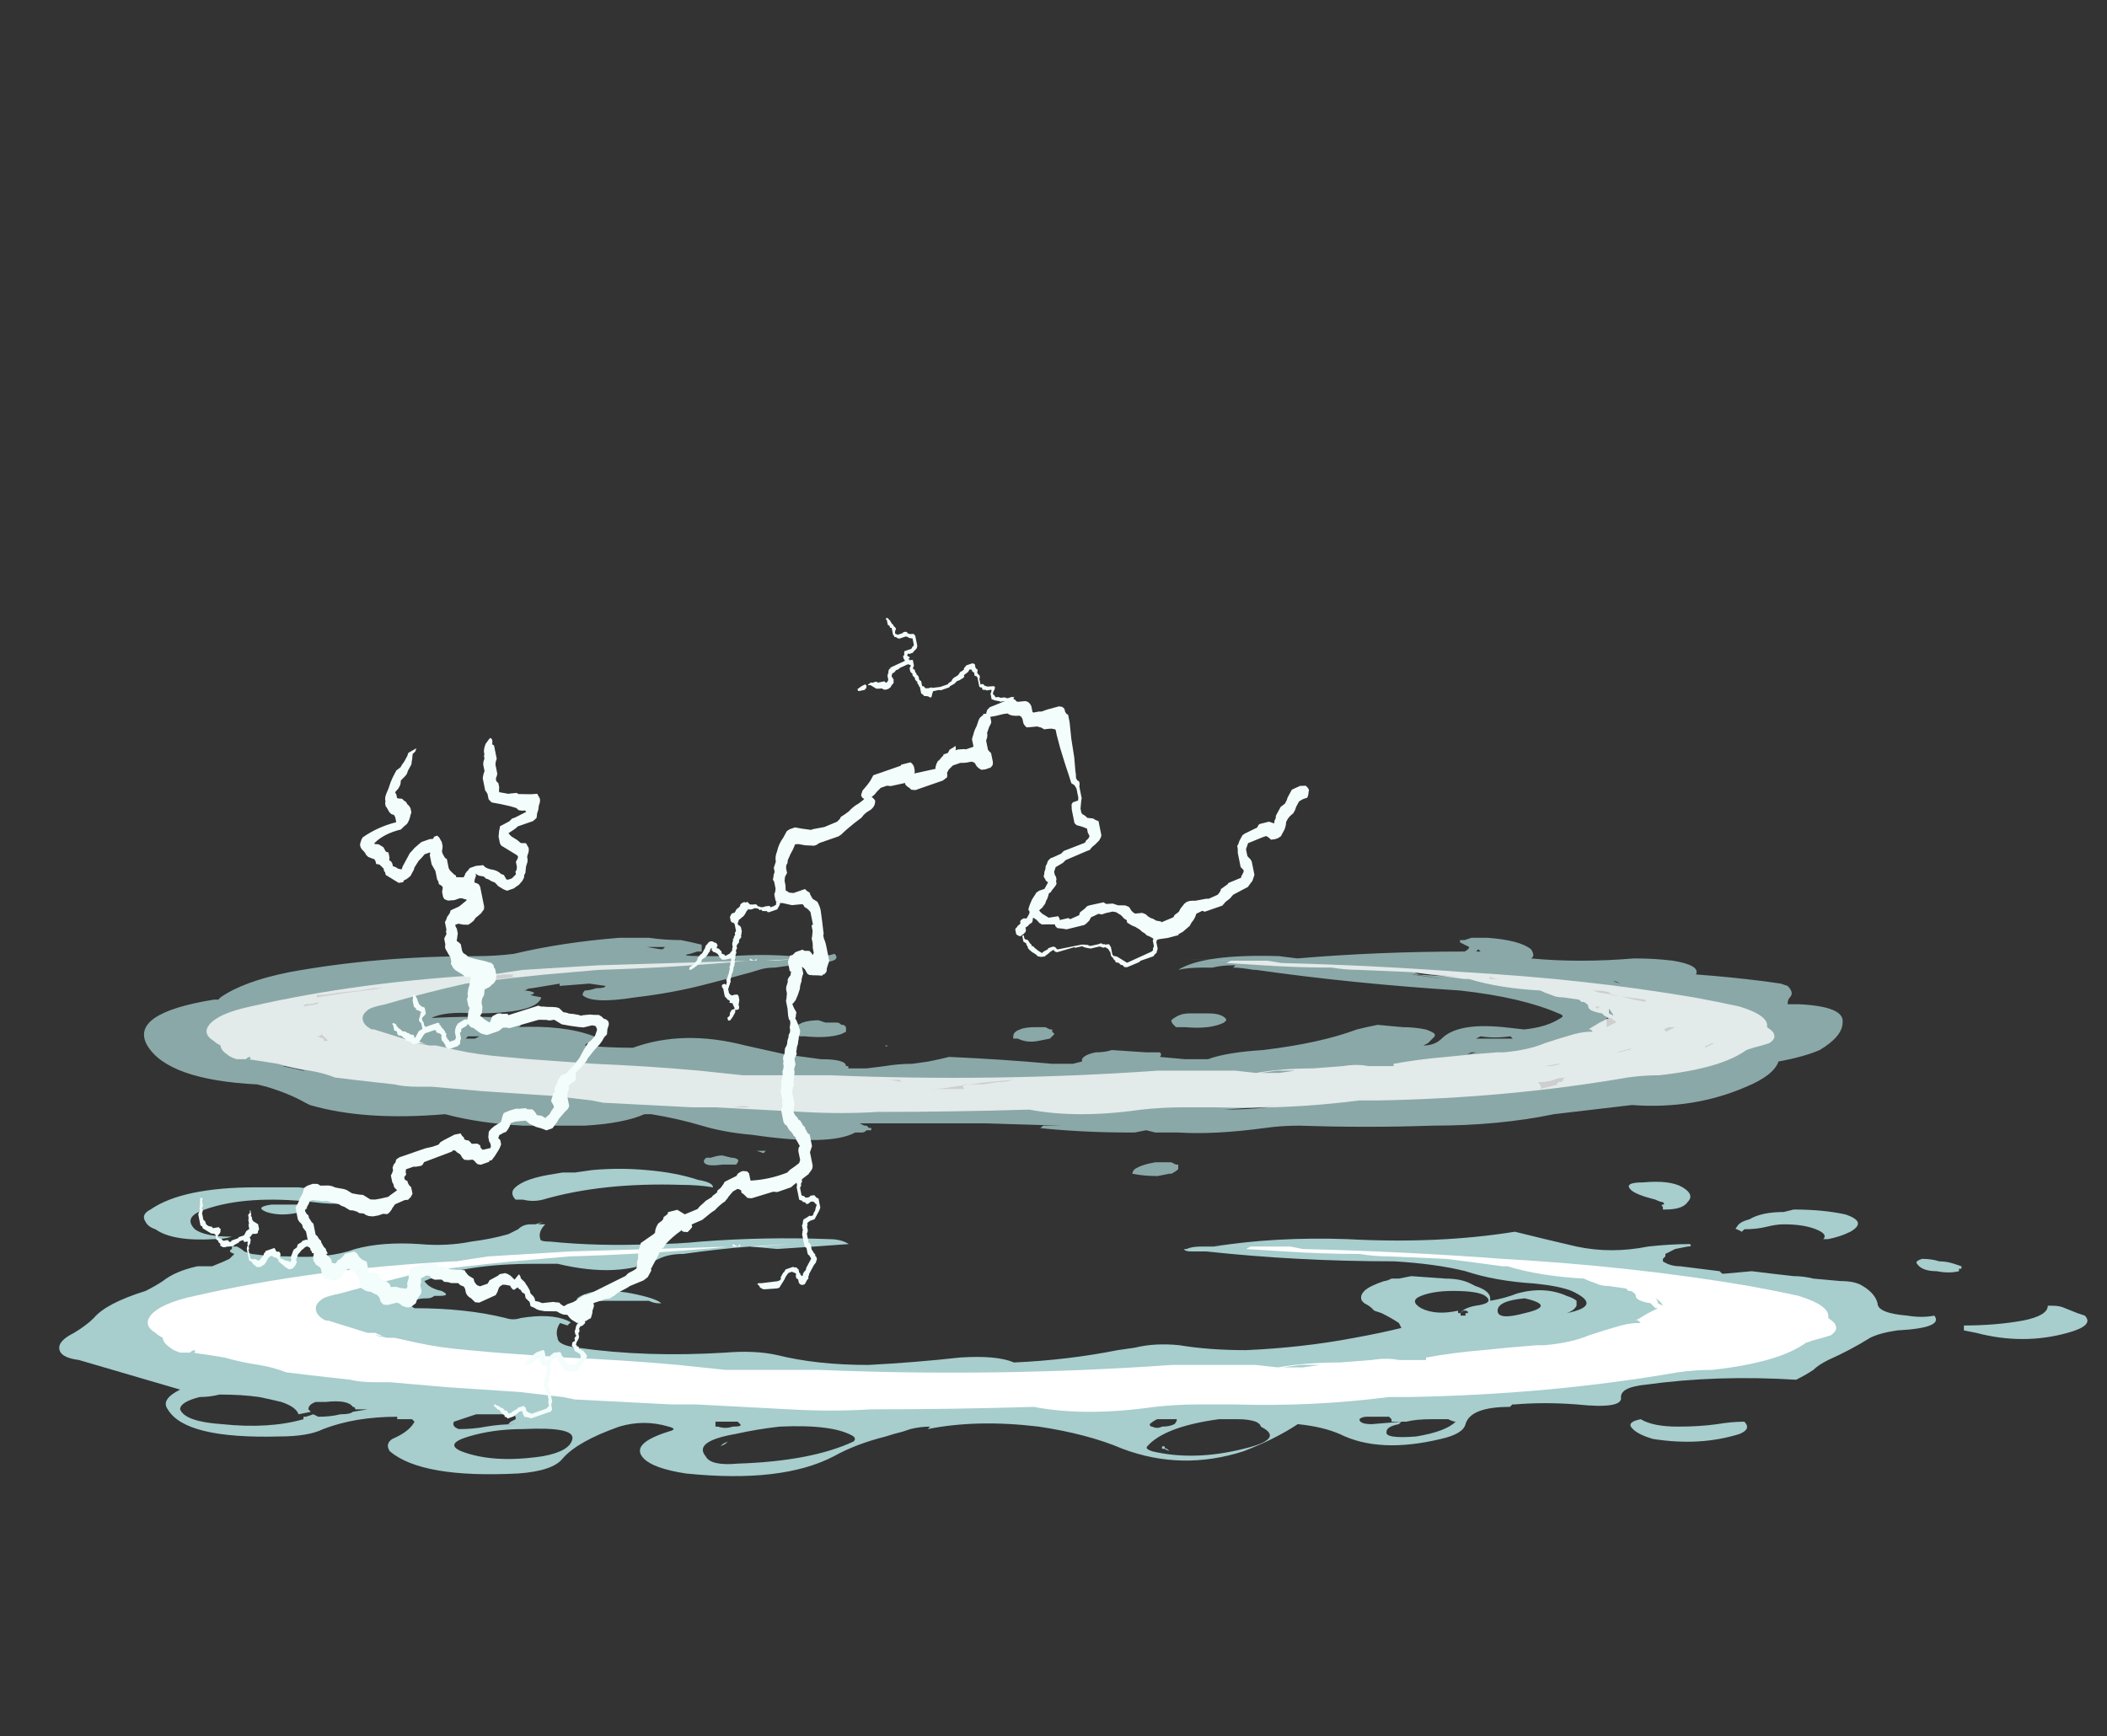 <?xml version="1.0" encoding="UTF-8" standalone="no"?>
<svg xmlns:ffdec="https://www.free-decompiler.com/flash" xmlns:xlink="http://www.w3.org/1999/xlink" ffdec:objectType="frame" height="246.3px" width="298.9px" xmlns="http://www.w3.org/2000/svg">
  <rect width="100%" height="100%" fill="#333333" stroke="none"/>
  <g transform="matrix(1.0, 0.0, 0.0, 1.0, 138.75, 169.0)">
    <use ffdec:characterId="309" height="6.25" transform="matrix(7.0, 0.0, 0.0, 7.0, -130.35, -3.35)" width="41.1" xlink:href="#shape0"/>
    <use ffdec:characterId="303" height="3.4" transform="matrix(7.0, 0.0, 0.0, 7.0, -117.75, 7.5)" width="34.2" xlink:href="#shape1"/>
    <use ffdec:characterId="139" height="5.2" transform="matrix(6.5, 0.0, 0.0, 6.5, -118.184, -35.95)" width="37.05" xlink:href="#shape2"/>
    <use ffdec:characterId="138" height="3.4" transform="matrix(6.5, 0.0, 0.0, 6.5, -109.409, -33.025)" width="34.2" xlink:href="#shape3"/>
    <use ffdec:characterId="308" height="39.8" transform="matrix(-2.161, 0.75, -0.477, -2.365, 56.536, -9.393)" width="73.4" xlink:href="#shape4"/>
  </g>
  <defs>
    <g id="shape0" transform="matrix(1.0, 0.0, 0.0, 1.0, 18.7, 2.6)">
      <path d="M4.1 -0.95 L4.15 -0.95 Q4.25 -1.0 4.45 -1.0 L4.7 -1.0 Q5.95 -1.2 7.4 -1.15 9.25 -1.05 10.8 -1.3 11.4 -1.15 12.05 -1.0 12.75 -0.85 13.5 -1.0 13.95 -1.05 14.35 -1.05 14.4 -1.0 14.3 -1.0 L14.05 -0.95 Q13.95 -0.9 13.85 -0.85 L13.85 -0.8 13.8 -0.75 13.8 -0.7 Q13.95 -0.6 14.15 -0.6 14.55 -0.55 14.95 -0.5 L15.0 -0.45 15.05 -0.45 15.6 -0.5 Q16.0 -0.45 16.45 -0.4 16.65 -0.4 16.85 -0.35 L17.4 -0.3 Q17.7 -0.3 17.85 -0.2 18.1 -0.05 18.15 0.15 18.15 0.35 18.75 0.4 19.05 0.45 19.3 0.4 19.5 0.65 18.55 0.7 18.2 0.75 18.0 0.85 17.6 1.1 17.15 1.3 16.95 1.4 16.85 1.5 16.7 1.6 16.5 1.7 14.9 1.6 13.45 1.8 12.95 1.85 12.95 2.05 13.0 2.3 12.05 2.2 11.4 2.15 10.8 2.2 L10.75 2.2 10.7 2.25 Q9.9 2.25 9.8 2.6 9.75 2.8 9.3 2.9 8.05 3.2 7.25 2.8 6.9 2.65 6.4 2.6 5.95 2.9 5.3 3.15 4.05 3.55 2.85 3.1 2.15 2.8 1.15 2.65 -0.1 2.5 -1.1 2.7 L-1.05 2.65 Q-1.25 2.65 -1.45 2.7 L-1.6 2.75 Q-1.8 2.8 -1.95 2.85 -2.55 3.0 -3.0 3.25 -4.05 3.8 -6.0 3.6 -6.65 3.5 -6.85 3.3 -7.15 3.0 -6.35 2.75 -6.15 2.7 -6.35 2.65 -6.85 2.5 -7.35 2.65 -8.2 2.95 -8.5 3.3 -8.7 3.55 -9.4 3.6 -11.35 3.7 -12.0 3.15 -12.1 3.0 -11.95 2.9 -11.6 2.75 -11.5 2.55 L-11.55 2.5 -11.85 2.5 -11.85 2.45 Q-12.7 2.45 -13.35 2.7 -13.65 2.85 -14.25 2.85 -16.15 2.9 -16.5 2.3 -16.65 2.1 -16.25 1.9 L-18.3 1.3 Q-18.7 1.25 -18.7 1.05 -18.7 0.9 -18.4 0.75 -18.15 0.6 -18.0 0.45 -17.75 0.15 -16.95 -0.1 -16.75 -0.2 -16.6 -0.3 -16.35 -0.5 -15.9 -0.6 L-15.6 -0.6 Q-15.35 -0.7 -15.25 -0.75 -15.2 -0.8 -15.15 -0.85 -15.3 -0.9 -15.2 -0.95 L-15.2 -1.0 Q-15.25 -1.0 -15.1 -1.0 -15.0 -0.95 -14.95 -0.9 L-14.8 -0.85 Q-14.45 -0.8 -14.05 -0.8 -13.25 -0.75 -12.7 -0.95 -12.15 -1.1 -11.4 -1.05 -10.85 -1.0 -10.35 -1.1 -9.95 -1.15 -9.6 -1.25 -9.5 -1.3 -9.4 -1.35 -9.3 -1.45 -9.15 -1.45 L-9.05 -1.45 -8.9 -1.5 -9.0 -1.45 -8.85 -1.45 Q-9.0 -1.3 -8.95 -1.15 -8.95 -1.1 -8.75 -1.1 -7.75 -1.0 -6.65 -1.05 -6.2 -1.05 -5.7 -1.1 -4.4 -1.2 -3.1 -1.15 -2.85 -1.15 -2.7 -1.05 -3.35 -1.0 -4.15 -0.95 L-4.7 -1.0 Q-5.35 -0.95 -6.05 -0.85 -6.35 -0.85 -6.55 -0.75 -7.35 -0.35 -8.6 -0.65 -8.8 -0.65 -9.05 -0.65 -10.5 -0.65 -11.3 -0.3 -11.2 -0.15 -10.95 -0.1 -10.75 0.0 -11.0 0.0 L-11.1 0.0 Q-11.15 0.05 -11.25 0.05 -11.5 0.05 -11.55 0.15 -11.6 0.2 -11.5 0.25 -10.45 0.25 -9.65 0.45 -9.5 0.5 -9.35 0.45 -8.75 0.35 -8.4 0.5 -8.3 0.55 -8.35 0.55 L-8.4 0.6 -8.55 0.55 Q-8.65 0.7 -8.6 0.85 -8.6 1.0 -8.2 1.05 -6.8 1.25 -5.2 1.15 -4.6 1.1 -4.15 1.2 -3.35 1.4 -2.3 1.4 -1.35 1.35 -0.45 1.25 0.3 1.2 0.65 1.35 1.75 1.3 2.75 1.1 L3.1 1.05 Q3.5 0.95 4.0 1.0 4.6 1.1 5.35 1.1 6.5 1.05 7.55 0.85 8.1 0.75 8.5 0.65 L8.45 0.55 Q8.3 0.45 8.1 0.35 L7.95 0.3 7.9 0.25 Q7.85 0.2 7.75 0.15 L7.7 0.1 Q7.65 0.0 7.75 -0.1 7.85 -0.2 8.15 -0.3 8.2 -0.3 8.3 -0.35 L8.45 -0.35 8.7 -0.4 9.4 -0.35 Q9.7 -0.35 9.9 -0.25 L10.0 -0.2 Q10.3 -0.1 10.3 0.05 L10.3 0.1 Q10.6 0.05 10.85 -0.05 11.4 -0.2 11.85 0.0 12.0 0.05 12.05 0.1 L12.05 0.2 Q12.0 0.3 11.85 0.35 12.6 0.2 11.95 -0.1 11.7 -0.2 11.2 -0.25 10.4 -0.3 9.8 -0.5 9.2 -0.65 8.35 -0.7 6.4 -0.7 4.55 -0.9 L4.25 -0.9 Q4.1 -0.9 4.1 -0.95 M14.2 -2.2 Q14.45 -2.05 14.3 -1.9 14.2 -1.75 13.85 -1.75 L13.8 -1.75 13.8 -1.8 Q13.75 -1.85 13.8 -1.85 13.85 -1.85 13.8 -1.9 13.75 -1.9 13.65 -1.95 13.25 -2.05 13.15 -2.15 13.0 -2.3 13.4 -2.3 13.95 -2.35 14.2 -2.2 M16.45 -1.75 Q17.05 -1.75 17.5 -1.65 17.95 -1.5 17.6 -1.3 17.4 -1.2 17.15 -1.15 L17.05 -1.15 Q17.15 -1.25 16.9 -1.35 16.65 -1.45 16.25 -1.45 16.1 -1.45 15.9 -1.4 15.7 -1.35 15.45 -1.35 L15.4 -1.3 15.3 -1.35 Q15.25 -1.35 15.3 -1.4 15.35 -1.5 15.55 -1.55 15.8 -1.7 16.25 -1.7 L16.45 -1.75 M19.8 -0.5 Q19.6 -0.45 19.35 -0.5 19.05 -0.5 18.95 -0.65 18.9 -0.7 19.05 -0.75 19.25 -0.75 19.4 -0.7 19.55 -0.7 19.7 -0.65 L19.85 -0.6 19.85 -0.55 19.8 -0.55 19.8 -0.5 M21.95 0.25 L22.2 0.35 22.35 0.4 Q22.55 0.6 22.0 0.75 21.1 1.0 20.15 0.75 L19.9 0.7 19.9 0.6 Q20.55 0.6 21.1 0.5 21.6 0.4 21.6 0.2 L21.7 0.2 Q21.85 0.2 21.95 0.25 M8.3 2.5 L8.25 2.45 Q8.2 2.45 8.15 2.45 L7.8 2.45 Q7.7 2.45 7.65 2.5 7.65 2.6 7.9 2.6 L8.5 2.55 8.45 2.6 Q8.2 2.65 8.2 2.75 8.15 2.9 8.8 2.85 9.4 2.75 9.6 2.55 9.55 2.55 9.45 2.5 L9.1 2.5 Q8.8 2.5 8.6 2.55 L8.3 2.55 8.3 2.5 M9.75 0.3 L9.7 0.35 Q9.75 0.25 10.0 0.2 10.4 0.15 10.2 0.0 10.05 -0.1 9.55 -0.1 9.15 -0.1 8.9 0.0 8.65 0.1 8.9 0.25 9.2 0.4 9.65 0.3 L9.65 0.35 9.7 0.35 9.7 0.4 9.8 0.4 9.8 0.35 9.85 0.35 Q9.85 0.3 9.8 0.3 L9.75 0.3 M10.45 0.3 Q10.45 0.5 11.0 0.35 11.65 0.2 11.0 0.05 10.45 0.1 10.45 0.3 M13.15 2.65 Q13.1 2.55 13.35 2.5 13.6 2.65 14.1 2.65 14.55 2.65 14.9 2.6 15.2 2.55 15.45 2.55 15.6 2.7 15.35 2.8 14.55 3.05 13.6 2.9 13.25 2.8 13.15 2.65 M3.65 3.05 L3.7 3.05 Q3.7 3.1 3.75 3.1 L3.8 3.15 3.7 3.1 3.65 3.1 3.65 3.05 M3.35 3.05 Q3.3 3.1 3.45 3.15 4.3 3.35 5.3 3.1 6.15 2.9 5.65 2.65 5.65 2.6 5.55 2.55 5.4 2.5 5.2 2.5 L4.8 2.5 Q3.7 2.65 3.35 3.05 M3.7 2.5 Q3.6 2.5 3.55 2.5 3.45 2.55 3.4 2.6 3.4 2.65 3.45 2.65 3.55 2.7 3.65 2.65 3.8 2.65 3.9 2.6 3.95 2.55 3.95 2.5 L3.7 2.5 M-16.95 -1.5 Q-17.05 -1.65 -16.85 -1.75 -16.2 -2.2 -14.7 -2.2 L-13.85 -2.2 Q-13.4 -2.15 -13.05 -2.1 -12.9 -2.05 -12.75 -2.0 L-12.75 -2.0 Q-12.8 -1.8 -13.55 -1.9 -14.9 -2.05 -15.75 -1.75 -16.2 -1.6 -15.95 -1.35 -15.75 -1.2 -15.2 -1.2 -15.35 -1.15 -15.55 -1.15 -16.4 -1.1 -16.75 -1.35 -16.9 -1.4 -16.95 -1.5 M-8.5 -2.5 L-8.25 -2.5 -7.9 -2.55 Q-7.35 -2.6 -6.8 -2.55 -6.2 -2.5 -5.75 -2.35 -5.45 -2.3 -5.45 -2.2 -5.75 -2.25 -6.1 -2.25 -7.7 -2.3 -8.9 -1.95 -9.1 -1.9 -9.3 -1.95 L-9.45 -1.95 Q-9.55 -2.05 -9.5 -2.15 -9.35 -2.35 -8.8 -2.45 L-8.5 -2.5 M-14.4 -1.85 L-13.8 -1.85 Q-13.55 -1.8 -13.8 -1.7 -14.2 -1.6 -14.5 -1.7 -14.75 -1.8 -14.4 -1.85 M-7.1 -0.05 Q-6.85 0.0 -6.7 0.05 -6.55 0.1 -6.5 0.15 L-6.55 0.15 Q-6.65 0.15 -6.75 0.1 L-7.25 0.1 Q-7.4 0.1 -7.6 0.1 -7.9 0.1 -8.1 0.2 L-8.2 0.2 -8.25 0.15 -8.2 0.05 Q-8.15 0.0 -8.0 -0.05 -7.85 -0.1 -7.65 -0.1 -7.35 -0.1 -7.1 -0.05 M-10.4 2.85 Q-10.9 3.0 -10.55 3.15 -9.9 3.4 -8.9 3.25 -8.35 3.15 -8.3 2.9 -8.25 2.65 -9.3 2.7 -9.9 2.7 -10.4 2.85 M-9.45 2.5 L-9.45 2.45 Q-9.5 2.4 -9.55 2.4 L-9.9 2.4 Q-10.1 2.4 -10.25 2.4 -10.55 2.5 -10.7 2.55 -10.75 2.65 -10.6 2.7 -10.3 2.7 -10.05 2.65 -9.75 2.6 -9.45 2.6 L-9.6 2.6 -9.55 2.55 -9.45 2.5 M-13.5 2.15 Q-13.65 2.2 -13.65 2.3 L-13.6 2.35 -13.85 2.4 Q-13.9 2.25 -14.2 2.15 -14.4 2.1 -14.65 2.05 -15.0 2.0 -15.45 2.0 -15.65 2.05 -15.85 2.05 -16.25 2.15 -16.25 2.3 -16.15 2.55 -15.4 2.6 -14.45 2.7 -13.75 2.5 L-13.75 2.45 -13.7 2.45 -13.55 2.4 -13.45 2.45 Q-13.2 2.45 -13.0 2.4 -12.8 2.4 -12.75 2.35 L-12.45 2.3 Q-12.5 2.3 -12.6 2.3 L-12.7 2.3 Q-12.7 2.25 -12.75 2.25 -12.85 2.1 -13.3 2.15 -13.4 2.15 -13.5 2.15 M-5.0 2.8 Q-5.85 2.95 -5.6 3.25 -5.5 3.45 -4.95 3.4 -3.45 3.35 -2.6 2.95 -2.55 2.9 -2.6 2.85 -3.0 2.6 -4.1 2.65 -4.55 2.7 -5.0 2.8 M-5.2 3.0 L-5.3 3.05 -5.25 3.0 -5.15 2.95 -5.2 3.0 M-5.05 2.65 Q-4.85 2.65 -4.9 2.6 L-4.95 2.55 -5.4 2.55 -5.4 2.65 -5.35 2.65 Q-5.2 2.7 -5.05 2.65" fill="#ccfffe" fill-opacity="0.753" fill-rule="evenodd" stroke="none"/>
    </g>
    <g id="shape1" transform="matrix(1.0, 0.0, 0.0, 1.0, 16.9, 1.05)">
      <path d="M6.5 -0.95 Q8.55 -0.9 10.55 -0.75 13.2 -0.6 15.55 -0.2 16.1 -0.1 16.55 0.0 17.2 0.2 17.15 0.45 17.3 0.55 17.3 0.6 17.35 0.7 17.2 0.8 17.05 0.85 16.85 0.9 L16.7 0.95 Q16.15 1.35 14.8 1.5 14.45 1.5 14.1 1.55 11.5 2.0 8.65 2.05 8.45 2.05 8.25 2.05 6.7 2.25 5.1 2.2 L4.4 2.2 Q3.95 2.2 3.5 2.25 2.1 2.45 1.05 2.25 -0.6 2.3 -2.25 2.3 -3.05 2.35 -3.9 2.3 L-5.8 2.2 -6.3 2.2 -8.25 2.1 -8.5 2.05 -9.35 1.95 -10.85 1.85 -12.0 1.75 -12.3 1.75 Q-12.6 1.75 -12.8 1.7 L-13.25 1.65 Q-13.7 1.6 -14.1 1.55 -14.35 1.45 -14.65 1.4 -15.0 1.35 -15.35 1.25 -15.65 1.2 -16.0 1.15 L-16.25 1.15 Q-16.4 1.1 -16.45 1.05 -16.6 0.95 -16.6 0.85 -16.7 0.8 -16.75 0.75 -17.0 0.6 -16.85 0.4 -16.65 0.15 -15.95 0.0 -13.55 -0.55 -10.7 -0.7 L-10.65 -0.7 Q-10.35 -0.75 -10.0 -0.8 -9.2 -0.85 -8.35 -0.9 -6.7 -0.95 -5.05 -1.0 L-5.05 -1.05 -4.95 -1.0 -4.9 -1.05 -4.9 -1.0 -4.5 -1.0 -3.9 -1.05 -4.7 -1.0 -5.1 -1.0 Q-6.65 -0.85 -8.35 -0.8 L-9.5 -0.7 Q-10.5 -0.6 -11.25 -0.5 -12.1 -0.3 -13.0 -0.05 -13.25 0.0 -13.35 0.05 -13.5 0.15 -13.5 0.25 -13.5 0.4 -13.3 0.5 L-13.25 0.5 -12.45 0.75 -12.3 0.75 -12.05 0.85 -12.3 0.8 Q-12.15 0.8 -12.05 0.85 L-12.05 0.85 -11.9 0.85 -11.45 0.95 Q-11.0 1.05 -10.4 1.1 L-9.85 1.15 -8.45 1.25 Q-7.25 1.3 -6.15 1.4 L-5.2 1.5 -3.3 1.5 Q0.3 1.65 3.85 1.4 L5.55 1.4 6.0 1.45 Q6.55 1.35 7.25 1.35 L7.9 1.3 Q8.2 1.25 8.45 1.3 L9.0 1.3 9.0 1.25 Q9.55 1.15 10.15 1.1 L10.65 1.05 11.25 1.0 11.4 1.0 Q11.95 0.95 12.3 0.8 12.6 0.7 12.95 0.6 13.15 0.55 13.3 0.55 L13.35 0.55 13.3 0.5 13.25 0.5 13.5 0.35 13.7 0.25 13.65 0.25 13.55 0.15 Q13.25 0.1 13.25 0.0 13.25 -0.05 13.15 -0.1 L13.1 -0.1 13.05 -0.15 12.7 -0.2 Q12.55 -0.2 12.45 -0.25 12.3 -0.3 12.2 -0.35 11.3 -0.4 10.65 -0.6 L10.55 -0.6 9.8 -0.7 9.4 -0.75 8.25 -0.8 Q7.95 -0.8 7.65 -0.85 6.9 -0.85 6.15 -0.9 L5.35 -0.95 5.45 -1.0 4.2 -1.05 5.4 -1.0 5.75 -1.0 Q6.0 -1.0 6.25 -1.0 L6.5 -0.95 M13.65 0.05 Q13.7 0.1 13.7 0.15 L13.8 0.2 Q13.75 0.1 13.65 0.05 M6.45 1.4 L6.1 1.45 6.5 1.45 6.85 1.4 6.45 1.4 M1.55 2.25 L1.55 2.25 M-8.0 -0.9 L-8.0 -0.9 M-7.1 1.4 L-7.1 1.4 M-12.65 0.75 L-12.65 0.75 M-16.05 1.15 L-15.95 1.15 -15.95 1.1 Q-16.0 1.1 -16.05 1.15 M-12.95 1.65 L-12.95 1.65" fill="#ffffff" fill-rule="evenodd" stroke="none"/>
    </g>
    <g id="shape2" transform="matrix(1.0, 0.0, 0.0, 1.0, 18.25, 1.5)">
      <path d="M6.9 -1.05 Q8.65 -1.2 10.55 -1.2 10.65 -1.25 10.65 -1.3 10.55 -1.35 10.45 -1.4 L10.45 -1.45 10.55 -1.45 10.7 -1.5 11.05 -1.5 Q11.75 -1.45 12.0 -1.25 12.1 -1.1 12.0 -1.05 13.05 -0.95 14.25 -1.05 14.7 -1.05 15.1 -1.0 15.7 -0.9 15.6 -0.7 16.3 -0.65 17.1 -0.55 L17.45 -0.5 17.6 -0.45 Q17.75 -0.3 17.65 -0.2 17.6 -0.15 17.6 -0.05 L17.85 -0.05 Q18.85 0.0 18.8 0.35 18.8 0.65 18.3 0.95 17.95 1.1 17.4 1.2 17.3 1.5 16.7 1.75 15.55 2.25 14.2 2.15 L12.5 2.35 Q11.3 2.6 9.85 2.6 8.4 2.65 6.95 2.6 6.55 2.6 6.2 2.65 5.1 2.8 4.3 2.75 L3.8 2.75 3.6 2.7 3.35 2.75 3.4 2.75 Q3.3 2.75 3.25 2.75 2.2 2.75 1.25 2.65 L1.3 2.65 1.35 2.6 1.75 2.6 0.1 2.55 -2.65 2.55 -2.55 2.6 -2.5 2.6 -2.45 2.65 -2.4 2.65 -2.4 2.7 -2.5 2.7 Q-2.55 2.75 -2.6 2.75 L-2.75 2.75 Q-3.3 3.05 -5.0 2.8 -5.6 2.75 -6.1 2.6 -6.6 2.45 -7.2 2.35 L-7.35 2.35 Q-7.8 2.55 -8.65 2.6 L-10.0 2.6 Q-10.95 2.55 -11.7 2.35 -13.45 2.5 -14.65 2.15 L-14.75 2.1 Q-15.1 1.9 -15.6 1.75 L-15.8 1.7 Q-17.75 1.6 -18.2 0.85 -18.6 0.15 -16.75 -0.15 L-16.65 -0.15 -16.6 -0.2 Q-16.1 -0.55 -15.1 -0.75 -13.2 -1.1 -11.0 -1.1 -10.6 -1.1 -10.2 -1.15 -9.15 -1.4 -7.9 -1.5 L-7.25 -1.5 Q-6.9 -1.45 -6.55 -1.45 -6.3 -1.4 -6.1 -1.35 L-6.1 -1.2 -6.2 -1.2 -6.35 -1.15 Q-6.65 -1.1 -6.0 -1.1 L-5.45 -1.1 Q-4.75 -1.15 -4.15 -1.1 L-3.55 -1.1 Q-3.35 -1.1 -3.2 -1.15 -3.0 -0.95 -3.75 -0.95 -4.15 -0.9 -4.5 -0.85 -4.7 -0.85 -4.85 -0.8 -5.0 -0.75 -5.2 -0.7 -5.55 -0.6 -5.95 -0.5 -6.7 -0.3 -7.55 -0.2 -8.5 -0.05 -8.7 -0.25 -8.7 -0.3 -8.65 -0.35 -8.55 -0.35 -8.4 -0.4 -8.2 -0.4 -8.2 -0.45 L-8.55 -0.5 -9.2 -0.45 -9.2 -0.5 Q-9.5 -0.45 -9.8 -0.4 -9.9 -0.4 -9.95 -0.35 -10.0 -0.35 -10.05 -0.35 L-10.0 -0.35 Q-9.85 -0.35 -9.75 -0.3 -9.8 -0.25 -9.85 -0.25 L-9.6 -0.2 Q-9.7 0.15 -11.05 0.15 -11.7 0.1 -12.0 0.25 -11.1 0.2 -10.2 0.25 -10.15 0.25 -10.1 0.25 -10.05 0.25 -10.05 0.3 L-10.05 0.4 Q-10.05 0.45 -10.15 0.45 -9.1 0.4 -8.45 0.65 -8.35 0.65 -8.35 0.7 L-8.45 0.8 -8.6 0.8 -8.65 0.85 Q-8.15 0.9 -7.6 0.9 -6.5 0.5 -5.15 0.85 -4.7 0.95 -4.25 1.05 -3.85 1.1 -3.5 1.15 -2.95 1.15 -2.95 1.3 L-2.9 1.3 -2.9 1.35 Q-2.7 1.35 -2.5 1.35 L-2.1 1.3 Q-1.8 1.25 -1.5 1.25 L-1.15 1.2 Q-0.9 1.15 -0.7 1.1 0.45 1.15 1.55 1.25 L2.0 1.25 2.2 1.2 2.2 1.15 Q2.25 1.05 2.5 1.0 2.7 1.0 2.85 0.95 L3.6 1.0 3.9 1.0 Q3.95 1.05 3.9 1.1 L4.45 1.15 4.95 1.15 Q5.35 1.0 6.15 0.95 7.4 0.8 8.2 0.5 8.4 0.45 8.65 0.4 L9.2 0.45 Q9.45 0.45 9.7 0.5 9.85 0.55 9.9 0.6 L9.9 0.65 9.75 0.8 9.65 0.85 Q9.9 0.85 10.05 0.7 10.4 0.35 11.4 0.45 L11.85 0.5 Q12.35 0.45 12.65 0.25 12.75 0.2 12.6 0.15 11.8 -0.2 10.45 -0.35 8.1 -0.5 6.0 -0.8 L5.95 -0.8 Q5.65 -0.85 5.5 -0.85 L5.55 -0.9 5.5 -0.9 Q5.25 -0.9 5.05 -0.85 L4.85 -0.85 Q4.5 -0.85 4.3 -0.8 4.85 -1.15 6.5 -1.1 L6.9 -1.05 M10.8 -1.2 L10.9 -1.2 10.85 -1.25 10.8 -1.2 M11.9 -0.95 L11.9 -0.95 M8.85 -0.9 L8.85 -0.9 M9.5 -0.9 L9.5 -0.9 M9.4 -0.7 L10.1 -0.6 Q9.8 -0.65 9.45 -0.7 L9.4 -0.7 M9.55 -0.7 L9.5 -0.7 10.3 -0.65 10.4 -0.65 9.9 -0.7 Q9.85 -0.7 9.8 -0.7 L9.45 -0.75 9.55 -0.7 M11.35 -0.6 Q11.2 -0.6 11.1 -0.65 L11.1 -0.6 11.35 -0.6 M13.75 -0.55 L13.8 -0.55 13.95 -0.5 13.85 -0.55 13.75 -0.55 M14.25 -0.15 L14.5 -0.1 14.5 -0.15 Q14.15 -0.2 13.75 -0.25 13.75 -0.35 13.35 -0.35 L13.5 -0.3 Q13.9 -0.25 14.25 -0.15 M15.15 0.45 L15.0 0.45 14.9 0.5 14.95 0.55 15.15 0.45 M14.55 0.6 L14.55 0.6 M16.0 0.8 L15.95 0.8 15.85 0.85 Q15.8 0.85 15.8 0.9 L16.0 0.8 M13.5 0.0 L13.4 0.0 13.45 0.05 13.5 0.0 M13.65 0.25 L13.65 0.45 13.85 0.35 Q13.85 0.3 13.8 0.3 L13.75 0.25 13.65 0.25 M14.15 0.95 Q14.2 0.9 14.25 0.9 14.3 0.85 14.25 0.9 L13.85 1.0 Q13.95 1.0 14.1 0.95 L14.15 0.95 M12.75 1.05 L12.75 1.05 M12.65 1.25 L12.6 1.25 12.3 1.3 12.4 1.3 Q12.5 1.3 12.65 1.25 M12.8 1.55 Q12.6 1.55 12.5 1.6 12.35 1.65 12.2 1.65 L12.15 1.65 Q12.25 1.75 12.2 1.8 L12.6 1.7 12.55 1.7 12.6 1.65 Q12.7 1.65 12.7 1.6 12.7 1.55 12.8 1.55 M10.8 0.7 Q11.05 0.7 11.4 0.7 L11.6 0.7 11.55 0.65 Q11.2 0.7 10.9 0.65 L10.8 0.7 M9.15 1.2 L9.15 1.2 M9.4 1.05 L9.3 1.05 Q9.45 1.05 9.6 1.05 L9.4 1.05 M10.4 1.05 L10.4 1.05 M10.6 1.05 L10.8 1.0 10.7 1.0 10.6 1.05 M5.3 0.35 Q5.0 0.5 4.45 0.45 L4.25 0.45 4.2 0.4 Q4.15 0.35 4.15 0.3 4.2 0.25 4.3 0.2 4.4 0.15 4.55 0.15 L4.95 0.15 Q5.15 0.15 5.25 0.2 5.35 0.25 5.35 0.3 L5.3 0.35 M0.85 0.5 Q0.95 0.45 1.2 0.45 L1.4 0.45 1.5 0.5 1.55 0.5 1.55 0.55 1.6 0.6 1.5 0.7 1.25 0.75 Q1.0 0.8 0.8 0.7 L0.7 0.7 0.7 0.65 Q0.7 0.55 0.85 0.5 M0.7 1.6 Q0.0 1.65 -0.6 1.75 -0.85 1.8 -1.15 1.8 L-0.4 1.8 Q-0.35 1.8 -0.4 1.75 L-0.4 1.7 0.05 1.7 0.35 1.65 Q0.55 1.65 0.7 1.6 M0.1 1.45 L0.1 1.45 M2.4 1.65 L2.4 1.65 M3.25 2.6 L3.25 2.6 M6.7 2.15 L5.3 2.25 Q5.8 2.25 6.25 2.2 6.5 2.15 6.75 2.15 L6.7 2.15 M4.25 3.45 L4.3 3.45 4.3 3.55 Q4.25 3.6 4.15 3.65 L4.1 3.65 3.85 3.7 Q3.55 3.7 3.3 3.65 3.3 3.6 3.35 3.55 3.5 3.45 3.8 3.4 L4.15 3.4 4.25 3.45 M-14.5 -0.25 L-14.5 -0.2 -13.85 -0.3 Q-13.45 -0.35 -13.05 -0.4 L-13.25 -0.4 -13.55 -0.35 -14.05 -0.3 Q-14.3 -0.25 -14.5 -0.25 M-14.75 -0.05 L-14.8 0.0 -14.5 -0.05 -14.45 -0.1 Q-14.6 -0.05 -14.75 -0.05 M-10.8 -0.65 L-10.8 -0.6 -10.85 -0.6 Q-11.0 -0.55 -11.15 -0.55 L-11.05 -0.55 -10.1 -0.65 -10.25 -0.65 -10.2 -0.7 -10.4 -0.7 -10.8 -0.65 M-11.5 -0.1 L-11.5 -0.1 M-6.9 -1.3 Q-7.35 -1.3 -7.75 -1.3 L-7.3 -1.3 -7.0 -1.25 -6.95 -1.25 -6.9 -1.3 M-3.0 0.4 L-2.95 0.45 -2.95 0.55 -3.05 0.6 Q-3.35 0.7 -3.85 0.65 L-4.1 0.65 -4.15 0.6 -4.15 0.5 Q-4.2 0.5 -4.15 0.45 L-4.0 0.4 -3.9 0.35 Q-3.75 0.3 -3.55 0.3 L-3.4 0.35 -3.15 0.35 Q-3.1 0.35 -3.05 0.4 L-3.0 0.4 M-2.05 0.85 Q-2.05 0.9 -2.1 0.85 L-2.05 0.85 M-1.4 1.45 L-1.4 1.45 M-1.7 1.65 L-1.75 1.65 Q-1.75 1.6 -1.8 1.6 L-2.0 1.6 -1.7 1.65 M-6.0 2.15 L-6.0 2.15 M-5.3 2.2 L-5.05 2.2 Q-5.15 2.15 -5.4 2.2 L-5.3 2.2 M-5.45 3.3 Q-5.35 3.3 -5.3 3.35 -5.3 3.4 -5.35 3.45 -5.45 3.45 -5.65 3.45 -6.0 3.5 -6.05 3.4 L-6.05 3.35 -6.0 3.3 -5.9 3.3 Q-5.75 3.25 -5.65 3.25 L-5.45 3.3 M-4.75 3.2 L-4.9 3.15 -4.7 3.15 -4.75 3.2 M-1.7 1.95 L-1.7 1.95 M-3.2 2.15 L-3.2 2.15 M-11.05 0.65 L-11.2 0.65 -11.25 0.7 -11.05 0.7 -10.95 0.65 -11.05 0.65 M-14.25 0.75 L-14.4 0.6 Q-14.4 0.65 -14.5 0.65 L-14.35 0.7 -14.35 0.75 -14.25 0.75 M-13.4 0.65 L-13.4 0.65 M-14.9 0.3 L-14.9 0.3 M-16.1 1.2 L-16.1 1.2 M-15.8 1.35 L-15.8 1.35 M-14.75 1.4 Q-14.95 1.35 -15.2 1.3 L-15.25 1.3 Q-15.0 1.35 -14.8 1.4 L-14.75 1.4 M-10.75 2.3 L-10.75 2.3" fill="#ccfffe" fill-opacity="0.573" fill-rule="evenodd" stroke="none"/>
    </g>
    <g id="shape3" transform="matrix(1.0, 0.0, 0.0, 1.0, 16.9, 1.05)">
      <path d="M6.55 -0.95 Q8.55 -0.9 10.55 -0.75 13.2 -0.6 15.55 -0.2 16.1 -0.1 16.55 0.0 17.2 0.2 17.15 0.45 17.3 0.55 17.3 0.6 17.35 0.7 17.2 0.8 17.05 0.85 16.85 0.9 L16.7 0.95 Q16.15 1.35 14.8 1.5 14.45 1.5 14.1 1.55 11.5 2.0 8.65 2.05 8.45 2.05 8.25 2.05 6.7 2.25 5.1 2.2 L4.4 2.2 Q3.95 2.2 3.5 2.25 2.1 2.45 1.05 2.25 -0.6 2.3 -2.25 2.3 -3.05 2.35 -3.9 2.3 L-5.8 2.2 -6.3 2.2 -8.25 2.1 -8.5 2.05 -9.35 1.95 -10.85 1.85 -12.0 1.75 -12.3 1.75 Q-12.6 1.75 -12.8 1.7 L-13.25 1.65 Q-13.7 1.6 -14.1 1.55 -14.35 1.45 -14.65 1.4 -15.0 1.35 -15.35 1.25 -15.65 1.2 -16.0 1.15 L-16.25 1.15 Q-16.4 1.1 -16.45 1.05 -16.6 0.95 -16.6 0.85 -16.7 0.8 -16.75 0.75 -17.0 0.6 -16.85 0.4 -16.65 0.15 -15.95 0.0 -13.55 -0.55 -10.7 -0.7 L-10.65 -0.7 Q-10.35 -0.75 -10.0 -0.8 -9.2 -0.85 -8.35 -0.9 -6.7 -0.95 -5.05 -1.0 L-5.05 -1.05 -4.95 -1.0 -4.9 -1.05 -4.9 -1.0 -4.5 -1.0 -3.9 -1.05 -4.7 -1.0 -5.1 -1.0 Q-6.65 -0.85 -8.35 -0.8 L-9.5 -0.7 Q-10.5 -0.6 -11.25 -0.5 -12.15 -0.3 -13.0 -0.05 -13.25 0.0 -13.35 0.05 -13.5 0.15 -13.5 0.25 -13.5 0.4 -13.3 0.5 L-13.25 0.5 -12.45 0.75 -12.3 0.75 -12.05 0.85 -12.3 0.8 Q-12.15 0.8 -12.05 0.85 L-12.05 0.85 -11.9 0.85 -11.45 0.95 Q-11.0 1.05 -10.4 1.1 L-9.85 1.15 -8.45 1.25 Q-7.25 1.3 -6.15 1.4 L-5.2 1.5 -3.3 1.5 Q0.3 1.65 3.85 1.4 L5.55 1.4 6.0 1.45 Q6.55 1.35 7.25 1.35 L7.9 1.3 Q8.2 1.25 8.45 1.3 L9.0 1.3 9.0 1.25 Q9.55 1.15 10.15 1.1 L10.65 1.05 11.25 1.0 11.4 1.0 Q11.95 0.95 12.3 0.8 12.6 0.7 12.95 0.6 13.15 0.55 13.3 0.55 L13.35 0.55 13.3 0.5 13.25 0.5 13.5 0.35 13.7 0.25 13.6 0.2 13.55 0.15 Q13.25 0.1 13.25 0.0 13.25 -0.05 13.15 -0.1 L13.1 -0.1 13.05 -0.15 12.7 -0.2 Q12.55 -0.2 12.45 -0.25 12.3 -0.3 12.2 -0.35 11.3 -0.4 10.65 -0.6 L10.55 -0.6 9.8 -0.7 9.4 -0.75 8.25 -0.8 Q7.95 -0.8 7.65 -0.85 6.9 -0.85 6.15 -0.9 L5.35 -0.95 5.45 -1.0 4.2 -1.05 5.4 -1.0 5.75 -1.0 Q6.0 -1.0 6.25 -1.0 L6.55 -0.95 M13.7 0.05 Q13.7 0.1 13.7 0.15 L13.8 0.2 Q13.75 0.1 13.7 0.05 M6.85 1.4 L6.45 1.4 6.1 1.45 6.5 1.45 6.85 1.4 M1.55 2.25 L1.55 2.25 M-8.0 -0.9 L-8.0 -0.9 M-7.1 1.4 L-7.1 1.4 M-12.65 0.75 L-12.65 0.75 M-16.05 1.15 L-15.95 1.15 -15.95 1.1 Q-16.0 1.1 -16.05 1.15 M-12.95 1.65 L-12.95 1.65" fill="#ffffff" fill-opacity="0.761" fill-rule="evenodd" stroke="none"/>
    </g>
    <g id="shape4" transform="matrix(1.0, 0.0, 0.0, 1.0, 54.9, 50.85)">
      <path d="M1.05 -50.4 L1.05 -50.3 1.1 -50.25 1.3 -50.25 1.35 -50.3 1.55 -50.35 1.65 -50.4 2.05 -50.4 2.1 -50.3 2.2 -50.25 2.2 -50.15 2.3 -50.05 2.35 -49.95 2.4 -49.9 2.4 -49.85 2.45 -49.75 2.55 -49.7 2.6 -49.6 2.75 -49.4 2.65 -49.35 2.5 -49.5 2.4 -49.55 2.35 -49.65 2.25 -49.7 2.2 -49.75 2.15 -49.85 2.1 -49.9 2.0 -49.95 1.95 -50.05 1.95 -50.1 1.9 -50.15 1.75 -50.15 1.65 -50.1 1.35 -50.05 1.3 -50.0 0.9 -50.0 0.85 -50.1 0.8 -50.15 0.8 -50.35 0.65 -50.5 0.55 -50.55 0.55 -50.6 -0.45 -50.6 -0.65 -50.5 -0.65 -50.25 -0.7 -50.15 -0.7 -49.75 -0.65 -49.7 -0.65 -49.5 -0.6 -49.3 -0.6 -49.1 -0.65 -49.0 -0.7 -48.95 -0.7 -48.9 -0.85 -48.75 -0.9 -48.65 -0.9 -48.55 -0.95 -48.45 -1.0 -48.4 -1.0 -48.2 -0.95 -48.2 -0.75 -48.1 -0.7 -48.0 -0.65 -47.95 -0.65 -47.65 -0.7 -47.6 -0.55 -47.6 Q-0.3 -47.65 -0.1 -47.8 L0.1 -47.75 0.3 -47.75 0.25 -47.7 0.2 -47.6 0.15 -47.6 0.15 -47.55 -0.05 -47.5 -0.1 -47.45 -0.2 -47.4 -0.25 -47.35 -0.55 -47.25 -1.0 -47.25 -1.05 -47.35 -1.05 -47.6 -1.0 -47.65 -0.95 -47.75 -1.0 -47.8 -1.15 -47.9 -1.35 -47.7 -1.5 -47.65 -1.55 -47.65 -1.55 -47.6 -1.8 -47.65 -1.85 -47.65 -2.0 -47.7 -2.05 -47.8 -2.05 -47.9 -2.1 -48.0 -2.15 -48.05 -2.15 -48.2 -2.2 -48.25 -2.2 -48.4 -2.3 -48.45 -2.3 -48.55 -2.45 -48.6 -2.65 -48.7 -2.75 -48.7 Q-2.8 -48.65 -2.85 -48.65 L-3.0 -48.55 -3.15 -48.5 -3.2 -48.4 -3.2 -48.2 -2.9 -47.9 -2.9 -47.75 -2.85 -47.65 -2.8 -47.6 -2.8 -47.55 -2.85 -47.45 -2.85 -47.4 -3.05 -47.35 -3.05 -47.2 -3.1 -47.15 -3.2 -47.1 -3.15 -47.0 -3.15 -46.8 -3.2 -46.75 -3.3 -46.55 -3.4 -46.45 -3.5 -46.4 -3.4 -46.4 -3.1 -46.1 -3.0 -45.95 -2.9 -45.75 -2.65 -45.65 -2.45 -45.5 -2.3 -45.35 -1.55 -45.1 -1.25 -44.95 -1.1 -44.85 -0.95 -44.7 -0.75 -44.55 -0.75 -44.3 -0.55 -44.0 -0.55 -43.75 -0.4 -43.6 -0.35 -43.45 -0.25 -43.35 -0.2 -43.25 -0.15 -43.25 0.0 -43.3 0.1 -43.3 0.2 -43.15 0.25 -43.0 0.55 -42.85 0.7 -42.8 0.9 -42.85 1.0 -42.95 1.1 -43.1 1.25 -43.25 2.35 -43.35 2.6 -43.25 2.8 -42.95 2.9 -42.85 3.0 -42.7 3.05 -42.55 3.05 -42.3 3.1 -42.15 3.3 -42.0 3.4 -41.85 3.85 -41.7 4.0 -41.6 4.25 -41.5 4.35 -41.35 4.45 -41.3 4.8 -41.2 5.0 -41.05 5.05 -40.9 5.25 -40.8 5.6 -40.85 5.65 -40.9 Q5.65 -41.0 5.65 -41.05 L5.75 -41.2 5.75 -41.6 5.85 -41.75 6.0 -41.85 6.15 -42.0 6.25 -42.15 6.55 -42.25 6.75 -42.25 6.95 -42.15 7.15 -42.0 7.25 -41.85 7.35 -41.8 7.4 -41.75 8.0 -41.7 8.25 -41.6 8.35 -41.45 8.4 -41.35 8.4 -41.2 8.45 -41.05 8.55 -40.9 8.7 -40.8 8.85 -40.65 9.15 -40.5 9.4 -40.25 9.5 -39.95 9.45 -39.85 9.45 -39.55 9.65 -39.15 9.85 -39.0 9.95 -38.9 10.0 -38.9 10.25 -39.0 10.4 -39.15 10.55 -39.25 10.75 -39.3 10.9 -39.3 11.15 -39.2 11.3 -39.1 11.5 -39.0 11.6 -38.85 11.65 -38.75 11.65 -38.35 Q11.7 -38.25 11.75 -38.2 L11.9 -38.05 11.95 -37.9 12.0 -37.8 12.0 -37.65 11.95 -37.5 11.9 -37.4 11.9 -37.35 11.95 -37.35 12.0 -37.3 12.0 -37.2 12.05 -37.15 12.05 -37.0 12.2 -36.85 12.35 -36.85 12.45 -36.9 12.6 -36.95 12.75 -37.05 12.85 -37.1 12.9 -37.15 12.95 -37.25 13.05 -37.35 13.05 -37.55 13.25 -37.75 13.3 -37.75 13.35 -37.8 13.55 -37.8 13.65 -37.75 13.8 -37.6 14.1 -37.2 14.15 -37.15 14.15 -37.0 14.3 -36.85 14.4 -36.8 14.5 -36.7 14.65 -36.7 14.75 -36.75 14.95 -36.95 15.1 -37.05 15.2 -37.05 15.3 -37.1 15.5 -37.05 15.6 -37.0 15.65 -36.9 15.75 -36.8 15.8 -36.65 15.95 -36.5 15.95 -35.8 15.9 -35.7 15.85 -35.65 15.85 -35.55 15.8 -35.45 15.85 -35.4 15.95 -35.4 16.05 -35.35 16.05 -35.25 16.3 -35.25 16.35 -35.3 16.65 -35.35 16.75 -35.4 17.15 -35.3 17.25 -35.3 17.4 -35.25 17.55 -35.1 17.5 -35.05 17.55 -34.95 17.6 -34.9 17.6 -34.8 17.7 -34.7 17.7 -34.4 17.75 -34.35 Q17.8 -34.3 17.85 -34.3 L17.95 -34.25 18.4 -33.8 18.4 -33.7 18.5 -33.6 18.5 -32.95 18.45 -32.85 18.35 -32.75 18.35 -32.6 18.3 -32.55 18.3 -32.45 18.25 -32.4 18.25 -32.25 18.2 -32.2 18.2 -32.1 18.15 -32.05 18.05 -32.1 18.05 -32.2 18.1 -32.25 18.1 -32.55 18.2 -32.65 18.2 -32.75 18.15 -32.8 18.2 -32.85 18.25 -32.95 18.25 -33.35 18.2 -33.4 18.15 -33.5 18.15 -33.6 18.1 -33.7 18.0 -33.8 17.8 -33.9 17.8 -33.95 17.75 -34.0 17.4 -34.05 17.35 -34.15 17.3 -34.2 17.35 -34.3 17.35 -34.35 17.4 -34.4 17.55 -34.5 17.6 -34.55 17.6 -34.6 17.5 -34.7 17.4 -34.75 17.35 -34.8 17.3 -34.9 17.0 -34.95 16.95 -35.05 16.9 -35.1 16.8 -35.1 16.8 -35.05 16.35 -35.05 16.3 -35.0 15.95 -35.0 15.75 -34.8 15.55 -34.75 15.55 -34.5 15.5 -34.45 15.5 -34.25 15.45 -34.1 15.45 -33.95 15.4 -33.9 15.3 -33.85 15.3 -33.75 15.25 -33.7 15.25 -34.0 15.3 -34.05 15.25 -34.1 15.25 -34.3 15.2 -34.4 14.95 -34.65 14.95 -34.95 15.05 -35.05 15.05 -35.1 15.1 -35.15 15.2 -35.15 15.35 -35.1 15.45 -35.1 15.5 -35.15 15.65 -35.25 15.6 -35.3 15.6 -35.4 15.65 -35.5 15.65 -35.55 15.8 -35.7 15.8 -35.85 15.85 -35.9 15.85 -36.4 15.75 -36.5 15.55 -36.55 15.45 -36.65 15.35 -36.7 15.3 -36.7 15.25 -36.65 15.15 -36.6 15.1 -36.55 15.0 -36.5 14.95 -36.4 14.85 -36.35 Q14.85 -36.3 14.8 -36.3 L14.25 -36.3 14.2 -36.4 14.2 -36.45 14.15 -36.55 14.0 -36.6 13.95 -36.7 13.95 -36.8 14.0 -36.9 14.0 -37.0 13.85 -37.1 13.75 -37.2 13.55 -37.3 13.45 -37.4 13.35 -37.3 13.35 -37.15 13.3 -37.05 13.25 -37.0 13.15 -36.85 13.05 -36.75 13.0 -36.75 12.85 -36.7 12.8 -36.6 12.75 -36.55 12.5 -36.5 12.45 -36.45 12.2 -36.45 12.1 -36.5 12.1 -36.0 12.25 -35.7 12.25 -35.55 12.3 -35.45 12.4 -35.3 12.45 -35.15 12.45 -34.45 12.2 -34.2 12.1 -34.05 11.85 -33.8 11.75 -33.65 11.7 -33.55 11.65 -33.5 11.45 -33.45 11.1 -33.45 10.8 -33.55 10.65 -33.7 10.15 -33.85 9.95 -33.95 9.75 -34.1 9.25 -34.35 9.1 -34.45 8.8 -34.75 8.4 -34.95 8.15 -35.05 7.75 -35.45 7.45 -35.55 7.1 -35.6 6.6 -35.65 Q6.55 -35.6 6.5 -35.6 L6.0 -35.45 6.1 -35.3 6.15 -35.2 6.15 -35.05 6.2 -34.9 6.2 -34.5 6.1 -34.4 6.0 -34.25 6.0 -34.1 5.9 -33.95 5.75 -33.85 5.7 -33.75 5.65 -33.7 5.45 -33.65 3.75 -33.65 3.3 -33.7 2.9 -33.7 2.75 -33.6 2.5 -33.55 1.8 -33.45 1.4 -33.5 1.35 -33.65 1.25 -33.8 1.25 -33.9 Q1.15 -34.0 1.0 -34.05 L0.9 -34.2 0.85 -34.3 0.5 -34.4 0.35 -34.55 0.35 -34.7 0.25 -34.85 -0.25 -34.9 -0.3 -34.8 -0.3 -34.65 -0.25 -34.5 -0.25 -34.25 -0.35 -33.95 -0.5 -33.85 -0.75 -33.75 -1.2 -33.65 -1.3 -33.5 -1.35 -33.4 -1.45 -33.25 -1.5 -33.2 Q-1.95 -33.15 -2.35 -33.2 L-2.45 -33.25 -2.9 -33.35 -3.0 -33.45 -3.3 -33.55 -3.4 -33.7 -3.45 -33.8 -3.5 -33.95 -3.8 -34.1 -3.95 -34.25 -4.05 -34.3 -4.05 -34.25 Q-4.2 -34.2 -4.3 -34.15 L-4.45 -34.0 -4.65 -33.85 -4.65 -33.75 -4.55 -33.45 -4.6 -33.35 -4.7 -33.2 -4.75 -33.1 Q-4.8 -33.05 -4.9 -33.0 L-4.9 -32.85 -4.95 -32.75 -5.1 -32.6 -5.2 -32.45 -5.35 -32.3 -5.45 -32.25 -5.45 -32.2 -5.8 -32.2 -6.35 -31.9 -6.8 -31.6 -7.2 -31.2 -7.55 -30.9 -7.8 -30.8 -8.05 -30.65 -8.25 -30.35 -8.25 -30.25 -8.2 -30.1 -8.0 -30.0 -7.45 -29.95 -7.2 -29.85 -6.65 -29.6 -6.15 -29.35 -5.75 -28.95 -5.45 -28.9 -5.25 -28.8 -4.8 -28.65 -2.9 -28.55 -2.7 -28.45 -2.5 -28.4 -2.2 -28.5 -1.45 -28.5 -1.25 -28.4 -1.1 -28.3 -0.95 -28.15 -0.7 -27.85 -0.55 -27.75 -0.45 -27.6 -0.4 -27.5 -0.35 -27.55 -0.25 -27.6 0.05 -27.65 0.1 -27.75 0.1 -27.8 0.2 -27.85 0.2 -28.2 0.25 -28.25 0.3 -28.35 0.3 -28.4 0.35 -28.5 0.45 -28.5 0.45 -28.55 1.0 -28.55 1.15 -28.5 1.2 -28.4 1.25 -28.35 1.25 -28.2 1.3 -28.15 1.3 -28.1 1.35 -28.0 1.4 -27.95 1.4 -27.75 1.35 -27.6 1.5 -27.45 1.6 -27.4 1.65 -27.3 1.65 -27.25 1.7 -27.2 2.35 -27.2 2.5 -27.3 2.55 -27.35 2.8 -27.55 2.85 -27.6 3.15 -27.6 3.25 -27.55 3.3 -27.45 3.35 -27.4 3.5 -27.3 3.6 -27.25 3.6 -27.2 3.65 -27.1 3.75 -27.0 3.8 -26.9 4.0 -26.8 4.05 -26.7 4.05 -26.55 4.1 -26.5 4.2 -26.45 4.2 -26.1 4.25 -26.05 4.2 -26.0 Q4.15 -26.0 4.1 -26.05 L4.0 -26.15 4.0 -26.25 3.95 -26.3 3.9 -26.4 3.8 -26.5 3.7 -26.65 3.55 -26.7 3.4 -26.85 3.3 -26.9 3.3 -26.95 3.1 -27.05 3.05 -27.1 3.05 -27.25 3.0 -27.25 2.7 -26.95 2.45 -26.9 2.45 -26.55 2.5 -26.5 2.55 -26.4 2.55 -26.3 2.45 -26.15 2.4 -26.05 2.4 -26.0 2.3 -25.95 2.45 -25.8 2.6 -25.7 2.6 -25.6 2.7 -25.5 2.7 -25.1 2.65 -25.0 2.65 -24.95 2.6 -24.85 2.55 -24.8 2.5 -24.8 2.5 -24.85 2.45 -24.95 2.45 -25.0 2.4 -25.1 2.4 -25.2 2.35 -25.45 2.2 -25.65 Q2.1 -25.7 2.05 -25.75 L2.05 -26.1 2.1 -26.15 2.3 -26.25 2.35 -26.3 2.35 -26.45 2.3 -26.55 2.3 -26.75 2.25 -26.8 2.25 -26.85 1.45 -26.85 1.35 -26.9 1.35 -27.0 1.3 -27.05 1.25 -27.2 1.15 -27.35 1.15 -27.4 1.1 -27.45 1.1 -27.55 1.05 -27.6 1.05 -27.65 1.1 -27.8 1.05 -27.85 1.05 -27.95 1.0 -28.0 0.95 -28.1 0.95 -28.15 0.6 -28.15 0.5 -28.05 0.5 -27.7 0.45 -27.6 0.45 -27.55 0.4 -27.5 0.35 -27.4 0.25 -27.35 0.25 -27.3 -0.2 -27.2 -0.35 -27.2 -0.35 -27.25 -0.4 -27.25 -0.45 -27.2 -0.55 -26.9 -0.6 -26.8 -0.7 -26.65 -0.65 -26.5 -0.65 -26.25 Q-0.65 -26.15 -0.65 -26.1 L-0.75 -25.95 -0.75 -25.8 -0.8 -25.7 -0.85 -25.55 -0.95 -25.4 -1.0 -25.3 -1.05 -25.15 -1.15 -25.0 -1.1 -24.9 -1.05 -24.9 -0.8 -24.8 -0.7 -24.65 -0.3 -24.25 -0.2 -24.1 -0.1 -23.8 -0.15 -23.7 -0.15 -23.4 -0.1 -23.3 0.05 -22.85 0.05 -22.75 0.0 -22.6 0.0 -22.3 Q0.0 -22.25 -0.05 -22.2 L-0.2 -22.05 -0.2 -21.9 -0.25 -21.8 -0.25 -21.35 -0.35 -21.25 -0.45 -21.1 -0.65 -20.95 -0.75 -20.8 -1.3 -20.75 -1.45 -20.7 -1.85 -20.55 -1.85 -20.5 -1.75 -20.45 -1.6 -20.35 -1.45 -20.3 -1.1 -20.3 -0.7 -20.2 -0.5 -20.05 -0.45 -19.9 -0.45 -19.65 Q-0.45 -19.55 -0.5 -19.5 L-0.55 -19.35 -0.5 -19.25 -0.35 -19.1 -0.35 -18.95 -0.3 -18.8 -0.3 -18.3 -0.15 -17.85 -0.15 -17.3 -0.2 -17.2 -0.2 -17.15 0.15 -17.15 0.4 -17.3 0.6 -17.4 0.95 -17.7 1.0 -17.8 1.3 -18.1 1.6 -18.2 1.7 -18.2 1.8 -18.25 1.8 -18.3 2.1 -18.25 2.8 -17.55 2.8 -17.4 2.85 -17.3 2.85 -17.15 3.05 -16.85 3.25 -16.75 3.25 -16.6 3.3 -16.45 3.45 -16.35 3.65 -16.2 3.75 -16.05 3.8 -15.9 3.85 -15.8 3.95 -15.65 4.0 -15.5 4.0 -15.35 3.95 -15.25 3.85 -15.1 3.75 -15.0 Q2.7 -14.7 1.5 -14.8 L1.5 -14.5 1.55 -14.35 1.7 -14.25 1.8 -14.1 1.9 -13.8 1.95 -13.7 1.95 -13.55 1.9 -13.4 1.9 -13.3 1.85 -13.15 1.75 -13.0 1.55 -12.75 1.35 -12.45 Q1.2 -12.25 1.0 -12.05 L0.85 -11.9 0.55 -11.8 0.45 -11.7 0.25 -11.55 0.0 -11.3 -0.1 -11.15 -0.35 -11.1 -0.65 -11.05 -0.55 -11.2 -0.35 -11.3 -0.25 -11.6 -0.2 -11.7 -0.15 -11.85 0.15 -12.15 0.25 -12.3 0.4 -12.4 0.7 -12.55 0.75 -12.7 0.8 -12.8 0.95 -12.95 1.2 -13.1 1.15 -13.25 1.15 -13.45 1.1 -13.5 0.85 -13.6 0.75 -13.75 0.65 -13.85 0.6 -14.0 0.5 -14.15 0.45 -14.3 0.45 -14.4 Q0.45 -14.5 0.45 -14.55 L0.55 -14.7 0.6 -14.8 0.7 -14.95 0.85 -15.1 1.1 -15.2 1.3 -15.3 Q2.4 -15.2 3.1 -15.55 L3.1 -15.6 2.85 -15.7 2.6 -15.95 2.5 -16.25 2.35 -16.35 2.35 -16.65 2.4 -16.8 2.3 -16.9 2.25 -17.05 2.25 -17.2 2.1 -17.3 1.95 -17.45 1.75 -17.55 1.65 -17.4 1.05 -16.8 Q0.85 -16.7 0.7 -16.6 L0.2 -16.4 -0.35 -16.4 -0.55 -16.45 -0.65 -16.35 -0.85 -16.35 -0.95 -16.5 -1.05 -16.8 -1.05 -17.05 -1.0 -17.2 -0.95 -17.3 -0.95 -17.45 -1.05 -17.75 -1.15 -17.85 -1.15 -18.4 -1.2 -18.55 -1.4 -18.85 -1.5 -18.95 -1.5 -19.05 -1.95 -19.2 -2.1 -19.05 -2.1 -19.0 -2.15 -19.0 -2.2 -18.95 -2.3 -18.9 -2.45 -18.8 -2.85 -18.8 -3.3 -18.9 -3.4 -19.05 Q-3.55 -19.2 -3.75 -19.3 -4.1 -19.45 -4.3 -19.75 L-4.45 -19.85 -4.55 -20.15 -4.65 -20.2 -4.9 -20.2 -5.2 -20.05 -5.2 -19.9 -5.3 -19.8 -5.35 -19.65 -5.35 -19.35 -5.5 -19.2 -5.55 -19.1 -5.5 -19.0 -4.65 -18.15 -4.6 -18.0 -4.6 -17.6 -4.7 -17.3 -4.8 -17.1 -4.8 -17.05 -5.45 -16.95 -5.65 -16.85 -5.85 -16.85 -6.6 -16.75 -6.55 -16.65 -6.35 -16.6 -6.15 -16.5 -6.05 -16.35 -5.9 -16.25 -5.65 -16.1 -5.1 -15.8 -4.6 -15.55 -4.5 -15.4 -4.45 -15.3 -4.45 -15.0 -4.4 -14.85 -4.35 -14.75 -4.35 -14.05 Q-4.35 -14.0 -4.4 -13.9 L-4.45 -13.8 -4.55 -13.65 -4.55 -13.25 -4.6 -13.1 -4.7 -12.95 -4.7 -12.8 -4.75 -12.7 -4.75 -12.55 -4.8 -12.4 -4.85 -12.3 -4.95 -12.15 -5.15 -12.0 -5.3 -11.9 -5.4 -12.0 -5.4 -12.15 -5.35 -12.3 -5.45 -12.4 -5.45 -13.2 -5.35 -13.35 -5.3 -13.5 -5.3 -14.05 -5.25 -14.15 -5.15 -14.3 -5.15 -14.45 -5.25 -14.6 -5.25 -14.85 -5.2 -15.0 -5.2 -15.1 -5.15 -15.1 -5.75 -15.4 -5.8 -15.4 -6.25 -15.5 -6.35 -15.6 -7.1 -15.85 -7.5 -15.95 -7.6 -16.25 -7.6 -16.35 -7.55 -16.5 -7.45 -16.65 -7.4 -16.8 -7.35 -16.9 -7.25 -17.05 -7.2 -17.2 -7.15 -17.3 -6.9 -17.4 -5.9 -17.4 -5.8 -17.45 -5.65 -17.5 -5.25 -17.6 -5.3 -17.7 -5.4 -17.85 -5.7 -18.15 -5.85 -18.35 -5.9 -18.4 -6.2 -18.5 -6.3 -18.8 -6.3 -18.9 -6.25 -19.05 -6.15 -19.2 -6.1 -19.3 -6.1 -19.45 -6.05 -19.6 -5.95 -19.75 -5.9 -19.85 -5.8 -20.15 -5.7 -20.25 -5.65 -20.4 -5.5 -20.55 -5.25 -20.7 -5.05 -20.75 -4.9 -20.8 -4.45 -20.8 -4.25 -20.65 -3.95 -20.35 -3.9 -20.25 -3.8 -20.1 -3.6 -19.95 -3.45 -19.8 -3.3 -19.7 -3.2 -19.55 -2.9 -19.4 -2.7 -19.2 -2.75 -19.3 -2.7 -19.4 -2.6 -19.55 -2.55 -19.7 -2.7 -19.8 -2.8 -19.9 -2.85 -20.05 -2.85 -21.25 -2.8 -21.4 -2.65 -21.5 -2.6 -21.55 -2.35 -21.65 -2.2 -21.7 -2.0 -21.85 Q-1.95 -21.85 -1.85 -21.9 L-1.65 -21.95 -1.35 -21.85 -1.15 -21.75 Q-1.1 -21.7 -1.05 -21.7 L-0.85 -21.7 -0.85 -21.8 -0.9 -21.95 -0.9 -22.25 -0.85 -22.35 -0.8 -22.5 Q-0.75 -22.55 -0.75 -22.65 L-0.85 -22.75 -0.95 -22.9 -0.95 -23.3 -1.0 -23.45 -1.15 -23.6 -1.25 -23.75 -1.4 -23.85 -1.65 -24.0 -2.2 -24.3 -2.6 -24.55 -2.7 -24.7 -2.7 -24.85 -2.75 -24.95 -2.75 -25.35 -2.7 -25.5 -2.6 -25.65 -2.45 -25.75 -2.4 -25.75 -2.2 -25.85 -1.85 -25.9 -1.75 -26.2 -1.6 -26.35 -1.55 -26.45 Q-1.5 -26.55 -1.5 -26.6 L-1.5 -26.85 -1.4 -27.15 -1.25 -27.3 -1.35 -27.4 -1.45 -27.55 -1.75 -27.85 -1.85 -27.75 -1.95 -27.6 -2.0 -27.55 -2.35 -27.5 -2.55 -27.55 -2.6 -27.6 Q-2.8 -27.65 -2.95 -27.7 L-3.0 -27.8 -4.95 -27.85 -5.1 -27.95 -5.25 -28.0 -5.5 -28.1 -5.8 -28.2 -6.05 -28.3 -6.2 -28.4 -6.4 -28.7 -6.6 -28.8 -6.75 -28.9 -7.0 -29.0 -7.3 -29.15 -7.45 -29.25 -7.55 -29.25 -8.0 -29.35 -8.25 -29.45 -8.55 -29.55 -8.7 -29.7 -8.8 -29.85 -8.95 -29.95 -9.05 -30.1 -9.05 -30.25 -9.0 -30.35 -8.9 -30.5 -8.8 -30.8 -8.6 -30.9 -8.45 -31.05 -8.25 -31.2 -7.8 -31.45 -7.35 -31.75 -7.2 -31.9 -7.05 -32.0 -6.8 -32.15 -6.5 -32.3 Q-6.45 -32.3 -6.4 -32.35 L-6.4 -32.45 -6.3 -32.75 -6.2 -32.8 -6.0 -32.85 -5.8 -32.95 -5.8 -33.1 -5.7 -33.25 -5.65 -33.35 Q-5.6 -33.45 -5.6 -33.5 L-5.6 -34.05 -5.55 -34.15 Q-5.45 -34.25 -5.3 -34.3 L-4.8 -34.6 -4.65 -34.75 -4.5 -34.85 -4.3 -35.0 -3.9 -35.0 -3.7 -34.85 -3.55 -34.75 -3.3 -34.6 -2.95 -34.3 -2.75 -34.05 -2.1 -33.9 -1.8 -33.9 -1.7 -34.05 -1.55 -34.2 -1.4 -34.3 -1.25 -34.3 -0.95 -34.35 -0.85 -34.5 -0.95 -34.65 -0.95 -34.9 Q-0.85 -35.05 -0.75 -35.15 L-0.4 -35.45 -0.25 -35.55 -0.2 -35.6 0.0 -35.6 0.0 -35.65 0.55 -35.65 0.75 -35.55 0.85 -35.4 0.9 -35.3 1.0 -35.2 1.25 -35.15 1.5 -35.05 1.6 -34.9 1.65 -34.75 1.7 -34.65 1.85 -34.5 1.95 -34.35 2.1 -34.3 2.15 -34.35 4.0 -34.4 4.1 -34.5 4.2 -34.55 4.55 -34.5 4.7 -34.45 5.2 -34.45 5.25 -34.6 5.25 -34.75 5.4 -34.85 5.4 -35.0 5.25 -35.15 5.25 -35.25 5.2 -35.4 Q5.15 -35.5 5.1 -35.55 5.1 -35.6 5.1 -35.7 L5.1 -35.95 5.25 -36.1 5.45 -36.2 5.65 -36.15 6.3 -36.2 6.5 -36.35 6.6 -36.45 6.75 -36.55 6.9 -36.6 7.15 -36.5 7.45 -36.5 7.8 -36.45 8.05 -36.35 8.2 -36.25 8.35 -36.1 8.6 -36.0 8.75 -35.85 8.85 -35.8 8.9 -35.75 9.15 -35.65 9.45 -35.35 9.6 -35.25 9.75 -35.1 10.0 -34.95 10.2 -34.85 10.4 -34.7 10.75 -34.6 10.95 -34.5 11.1 -34.45 11.3 -34.35 11.5 -34.35 11.55 -34.45 11.7 -34.6 11.9 -34.75 11.9 -34.85 11.85 -35.0 11.75 -35.15 11.75 -35.3 11.7 -35.4 11.65 -35.55 11.55 -35.7 11.55 -36.35 11.45 -36.5 11.4 -36.65 11.3 -36.8 11.3 -36.9 11.2 -37.2 11.1 -37.35 11.1 -37.45 11.05 -37.6 11.05 -37.65 11.15 -37.65 10.95 -37.95 10.9 -38.05 10.9 -38.25 Q10.75 -38.35 10.65 -38.35 L10.55 -38.25 Q10.45 -38.2 10.35 -38.2 10.2 -38.15 10.05 -38.05 L10.0 -38.0 9.4 -38.05 9.25 -38.2 9.15 -38.45 9.05 -38.6 8.9 -38.75 8.75 -38.85 8.75 -39.5 8.7 -39.55 8.3 -39.65 8.2 -39.8 8.15 -39.9 8.15 -40.05 7.8 -40.35 7.7 -40.45 7.6 -40.6 7.6 -40.75 7.25 -40.85 7.0 -41.0 6.65 -41.15 6.55 -41.05 6.55 -40.9 6.5 -40.8 6.4 -40.65 6.3 -40.35 6.25 -40.25 6.15 -40.1 5.1 -40.1 5.0 -40.15 4.55 -40.3 4.45 -40.45 4.4 -40.5 4.4 -40.55 4.2 -40.6 3.95 -40.7 3.75 -40.9 3.4 -41.05 3.1 -41.15 2.85 -41.25 2.8 -41.4 Q2.75 -41.45 2.75 -41.5 L2.65 -41.65 2.4 -41.9 2.4 -42.05 2.35 -42.2 2.25 -42.35 2.1 -42.45 1.6 -42.45 1.45 -42.3 0.85 -42.2 0.75 -42.15 0.4 -42.2 0.25 -42.3 0.1 -42.45 -0.1 -42.75 -0.4 -42.55 -0.45 -42.55 -0.5 -42.7 Q-0.5 -42.75 -0.5 -42.8 L-0.7 -43.1 -0.75 -43.25 -0.8 -43.35 -0.9 -43.65 -0.9 -43.8 -0.95 -43.9 -1.05 -44.05 -1.1 -44.2 -1.1 -44.35 -1.3 -44.45 -1.5 -44.6 -2.2 -44.75 -2.3 -44.8 -2.55 -44.9 -2.65 -45.05 -2.8 -45.2 -3.05 -45.15 -3.4 -45.15 -3.7 -45.1 -3.8 -45.05 -3.85 -45.05 -4.2 -44.95 -4.25 -45.0 -4.55 -45.0 -6.95 -44.7 -7.15 -44.6 -7.5 -44.55 -7.7 -44.5 -7.8 -44.35 -7.8 -44.25 -7.85 -44.1 -7.95 -43.95 -7.95 -43.85 Q-8.0 -43.75 -8.0 -43.7 L-8.05 -43.55 -8.15 -43.4 -8.2 -43.3 -8.3 -43.15 -9.2 -42.9 -9.3 -42.85 -9.35 -42.7 -9.45 -42.55 -9.6 -42.4 -9.9 -42.3 -10.0 -42.2 -10.0 -42.15 -10.3 -42.05 -10.35 -41.95 -10.95 -42.0 -11.35 -42.4 -12.2 -42.35 -12.35 -42.25 -12.7 -42.1 -12.8 -42.05 -13.25 -41.95 Q-13.25 -41.9 -13.3 -41.9 -13.45 -41.85 -13.6 -41.8 L-13.65 -41.7 Q-13.8 -41.65 -13.9 -41.6 L-14.1 -41.45 -14.2 -41.35 -15.0 -41.25 -15.1 -41.15 -15.3 -41.1 -15.45 -41.1 -15.7 -41.2 -15.8 -41.35 -15.8 -41.75 Q-15.8 -41.8 -15.85 -41.8 -17.0 -42.1 -18.15 -42.05 L-18.35 -41.95 -18.7 -41.85 -19.0 -41.75 -19.1 -41.6 -19.1 -41.05 -19.15 -40.9 -19.25 -40.8 -19.1 -40.35 -19.1 -40.25 -19.0 -40.1 -18.95 -39.95 -18.9 -39.85 -18.8 -39.7 -18.7 -39.4 -18.6 -39.3 -18.55 -39.15 -18.55 -38.45 -18.6 -38.35 -18.7 -38.2 -18.7 -38.05 -18.75 -37.9 -18.75 -37.4 -18.9 -36.95 -18.9 -36.85 -19.0 -36.7 -19.1 -36.4 -19.1 -36.3 -19.2 -36.15 -19.25 -36.0 -19.25 -35.85 -19.3 -35.75 -19.3 -35.6 -19.35 -35.45 -19.45 -35.35 -19.55 -35.05 -19.7 -34.9 -19.75 -34.8 -19.8 -34.65 -19.9 -34.5 -19.95 -34.35 -20.05 -34.25 -20.1 -34.1 -20.1 -33.95 -20.15 -33.85 -20.2 -33.7 -20.2 -33.55 -20.15 -33.5 -20.15 -33.25 -20.2 -32.85 -20.2 -32.4 -20.25 -32.3 -20.35 -32.0 -20.35 -31.75 -20.4 -31.6 -20.5 -31.45 -20.55 -31.35 Q-20.55 -31.25 -20.6 -31.2 -20.7 -31.1 -20.8 -31.05 L-20.85 -30.9 -20.9 -30.9 -20.8 -30.8 -20.8 -30.25 -21.0 -29.95 -21.2 -29.95 Q-21.25 -29.9 -21.3 -29.9 -21.35 -29.85 -21.45 -29.85 L-21.85 -29.85 -21.95 -29.95 -22.25 -30.05 -22.35 -30.2 -22.4 -30.35 -22.5 -30.25 -22.5 -29.95 -22.55 -29.7 -22.55 -29.4 -22.6 -29.3 -22.7 -29.0 -22.7 -28.75 Q-22.7 -28.65 -22.75 -28.65 L-22.8 -28.65 -22.8 -27.9 -22.75 -27.8 -22.65 -27.65 -22.5 -27.5 -22.45 -27.35 -22.4 -27.3 -22.2 -27.25 -21.75 -27.15 -21.2 -26.85 -21.05 -26.8 -21.0 -26.9 -20.8 -27.1 -20.25 -27.1 -20.15 -27.05 -20.15 -27.0 -19.85 -26.9 -19.85 -26.85 -19.8 -26.8 -19.7 -26.8 -19.65 -26.7 -19.45 -26.6 -19.2 -26.6 -19.05 -26.55 -19.0 -26.5 -19.0 -26.55 -18.9 -26.6 -18.75 -26.75 -18.6 -26.85 -18.55 -26.85 -18.45 -26.9 -18.3 -26.95 -18.25 -27.05 -18.2 -27.1 -18.2 -27.2 -18.3 -27.3 -18.35 -27.4 -18.35 -27.65 -18.3 -27.75 -18.3 -27.8 -18.25 -27.85 -18.25 -27.95 -18.2 -28.0 -18.1 -28.05 -18.05 -28.15 -18.05 -28.2 -17.9 -28.3 -17.85 -28.35 -17.85 -28.5 -17.75 -28.6 -17.75 -28.75 -17.7 -28.8 -17.65 -28.9 -17.65 -28.95 -17.6 -29.05 -17.55 -29.1 -17.55 -29.25 -17.5 -29.3 -17.5 -29.35 -17.45 -29.45 -17.4 -29.5 -17.35 -29.65 -17.25 -29.8 -17.2 -29.85 -17.05 -30.15 -17.05 -30.25 -17.0 -30.3 -16.95 -30.4 -16.9 -30.45 -16.85 -30.55 -16.8 -30.6 -16.8 -30.85 -16.85 -30.95 -16.95 -31.05 -17.1 -31.05 -17.3 -31.1 -17.35 -31.2 -17.35 -31.45 -17.3 -31.55 -17.3 -31.6 -17.25 -31.65 -17.25 -31.85 -17.2 -31.95 -17.05 -31.95 -17.0 -31.9 -16.95 -32.0 -16.95 -32.05 -16.75 -32.25 -16.55 -32.4 -16.45 -32.4 -16.4 -32.35 -16.4 -32.2 -16.55 -32.15 -16.6 -32.05 -16.6 -32.0 -16.75 -31.85 -16.95 -31.85 -16.95 -31.75 -16.9 -31.6 -16.9 -31.5 -16.7 -31.4 -16.75 -31.35 -16.75 -31.3 -16.6 -31.15 -16.6 -31.1 -16.55 -31.05 -16.5 -30.95 -16.5 -30.5 -16.45 -30.4 -16.45 -30.3 -16.5 -30.25 -16.65 -30.25 -16.7 -30.3 -16.7 -30.35 -16.75 -30.3 -16.8 -30.2 -16.8 -30.05 -16.9 -29.95 -16.95 -29.85 -17.0 -29.8 -17.15 -29.5 -17.15 -29.4 -17.2 -29.35 -17.25 -29.25 -17.25 -29.2 -17.3 -29.1 -17.35 -29.05 -17.35 -28.95 -16.95 -28.9 -16.8 -28.85 -16.75 -28.8 -16.7 -28.7 -16.65 -28.65 -16.65 -28.55 -16.6 -28.5 -16.6 -28.45 -16.45 -28.3 -16.35 -28.25 -16.3 -28.15 -16.25 -28.1 -16.3 -28.05 -16.3 -28.0 -16.25 -28.0 -16.15 -28.1 -16.15 -28.15 -16.05 -28.2 -15.95 -28.3 -15.85 -28.35 -15.8 -28.4 -15.75 -28.4 -15.55 -28.45 -15.5 -28.55 -15.4 -28.6 -15.25 -28.65 -15.15 -28.7 -14.8 -28.8 -14.7 -28.8 -14.65 -28.75 -14.7 -28.65 -14.85 -28.6 -15.05 -28.55 -15.15 -28.45 -15.25 -28.4 -15.3 -28.3 -15.35 -28.25 -15.45 -28.2 -15.5 -28.15 -15.65 -28.1 -15.9 -27.85 -15.95 -27.75 -16.05 -27.7 -16.2 -27.6 -16.35 -27.6 -16.45 -27.65 -16.55 -27.75 -16.65 -27.8 -16.65 -27.85 -16.7 -27.95 -16.65 -28.0 -16.6 -28.1 -16.7 -28.15 -16.75 -28.2 -16.8 -28.3 -16.85 -28.35 -16.85 -28.5 -16.9 -28.55 -17.0 -28.6 -17.0 -28.65 -17.05 -28.7 -17.35 -28.65 -17.4 -28.6 -17.5 -28.55 -17.55 -28.45 -17.55 -28.4 -17.6 -28.35 -17.6 -28.25 Q-17.6 -28.1 -17.7 -28.0 L-17.7 -27.9 -17.75 -27.9 -17.8 -27.8 -17.9 -27.7 -17.9 -27.6 -18.0 -27.5 -18.0 -27.1 -17.95 -27.0 -17.85 -26.95 -17.8 -26.85 -17.8 -26.6 -17.95 -26.45 -18.15 -26.45 -18.3 -26.3 -18.45 -26.25 -18.55 -26.2 -18.6 -26.1 -18.75 -26.05 -18.9 -26.05 -18.9 -26.1 -19.05 -26.1 -19.1 -26.15 -19.15 -26.25 -19.2 -26.3 -19.35 -26.35 -19.55 -26.4 -19.6 -26.45 -19.65 -26.55 -19.75 -26.6 -19.8 -26.65 -19.95 -26.7 -20.1 -26.7 -20.35 -26.75 -20.4 -26.8 -20.4 -26.85 -20.65 -26.85 -20.8 -26.8 -20.8 -26.7 -20.85 -26.65 -20.8 -26.6 -20.8 -26.2 -20.9 -26.05 -20.95 -25.9 -20.95 -25.5 -20.9 -25.35 Q-20.9 -25.3 -20.95 -25.25 L-21.0 -25.1 -21.1 -24.95 -21.1 -24.7 -21.3 -24.4 Q-21.3 -24.1 -21.5 -23.85 -21.7 -23.45 -22.05 -23.2 L-22.35 -22.9 -22.55 -22.85 -22.9 -22.85 -23.3 -23.05 -23.85 -23.3 -24.0 -23.3 -24.7 -23.4 -25.55 -23.35 -25.75 -23.25 -25.85 -23.15 Q-26.1 -23.1 -26.4 -23.0 -26.75 -22.8 -27.1 -22.75 L-27.4 -22.65 -27.5 -22.6 -27.4 -22.5 -27.35 -22.35 -27.4 -22.25 -27.5 -22.1 -27.9 -21.85 -28.1 -21.7 -28.35 -21.45 -30.15 -21.45 -30.2 -21.4 -30.8 -21.45 -30.9 -21.6 -30.95 -21.75 -30.95 -22.0 -30.9 -22.15 -32.25 -22.3 Q-32.25 -22.2 -32.3 -22.15 -32.35 -22.05 -32.4 -22.0 L-32.5 -21.9 -32.55 -21.9 -32.8 -21.75 -32.9 -21.7 -32.9 -21.65 -33.2 -21.65 -33.35 -21.5 -33.6 -21.45 -33.75 -21.4 -33.75 -21.55 -33.7 -21.65 -33.85 -21.65 -34.25 -21.75 -34.35 -21.8 -34.85 -21.8 -34.85 -21.35 Q-34.9 -21.25 -35.0 -21.1 -35.1 -20.9 -35.3 -20.7 L-35.5 -20.4 -35.6 -20.3 -35.85 -20.2 -35.85 -20.15 -36.05 -20.2 -36.05 -20.15 -36.15 -20.0 -36.35 -19.9 -36.4 -19.9 -37.4 -19.85 -37.35 -19.85 -37.05 -19.8 -37.0 -19.75 -36.7 -19.6 -36.65 -19.55 -36.55 -19.5 -36.55 -19.15 -36.6 -19.1 -36.65 -19.0 -36.65 -18.95 -36.35 -18.9 -36.3 -18.85 -36.15 -18.8 -36.1 -18.75 -36.1 -18.65 -36.0 -18.6 -35.95 -18.55 -35.95 -18.0 -35.9 -17.9 -35.8 -17.85 -35.8 -17.65 -35.7 -17.55 -35.7 -17.45 -35.6 -17.4 -35.55 -17.4 -35.45 -17.5 -35.15 -17.6 -35.15 -17.7 -35.05 -17.75 -34.8 -17.8 -34.65 -17.8 -34.45 -17.9 -34.15 -17.95 -34.1 -18.0 -33.55 -18.0 -33.45 -17.95 -33.05 -17.9 -33.0 -18.0 -32.95 -18.05 -32.95 -18.1 -32.9 -18.15 -32.9 -18.2 -32.8 -18.2 -32.7 -18.1 -32.6 -18.05 -32.45 -18.0 -32.4 -17.9 -32.3 -17.8 -32.3 -17.4 -32.25 -17.35 -32.25 -17.25 -32.2 -17.2 -32.2 -17.05 -32.15 -17.0 -32.1 -16.9 -32.1 -16.8 -32.05 -16.7 -32.0 -16.65 -32.0 -16.5 -31.95 -16.45 -31.9 -16.35 -31.9 -16.15 -32.0 -16.05 -32.0 -16.0 -31.85 -15.9 -31.3 -15.95 -31.2 -16.0 -31.05 -16.0 -30.9 -16.1 -30.8 -16.1 -30.75 -16.15 -30.7 -16.25 -30.7 -16.3 -30.75 -16.35 -30.75 -16.45 -30.8 -16.5 -30.75 -16.55 -30.75 -16.65 -30.7 -16.7 -30.6 -16.75 -30.5 -16.85 -30.35 -16.9 -30.2 -16.9 -30.05 -16.85 -29.95 -16.75 -29.75 -16.7 -29.6 -16.65 -29.3 -16.35 -29.15 -16.3 -29.15 -16.25 -29.2 -16.25 -29.35 -16.2 -29.45 -16.25 -29.65 -16.25 -29.75 -16.3 Q-29.75 -16.35 -29.8 -16.35 L-30.2 -16.4 -30.25 -16.5 -30.35 -16.5 -30.45 -16.4 -30.45 -16.15 -30.5 -16.05 -30.55 -16.0 -30.55 -15.95 -30.6 -15.85 -30.65 -15.8 -30.75 -15.8 -30.7 -15.75 -31.7 -15.65 -31.7 -15.6 -31.65 -15.5 -31.65 -15.35 -31.75 -15.3 -31.75 -15.2 -31.8 -15.1 -32.25 -15.1 -32.35 -15.0 Q-32.4 -15.0 -32.45 -14.95 L-32.45 -14.55 -32.25 -14.45 -32.15 -14.35 -32.05 -14.3 -31.65 -14.3 -31.55 -14.25 -31.45 -14.15 -31.35 -14.1 -31.35 -14.05 -31.3 -13.95 -31.3 -13.55 -31.2 -13.5 -31.2 -13.4 -31.1 -13.3 -31.1 -13.0 -31.05 -12.95 -31.05 -12.9 -31.15 -12.9 -31.2 -12.95 -31.25 -13.05 -31.3 -13.1 -31.3 -13.15 -31.35 -13.25 -31.35 -13.3 -31.4 -13.35 -31.45 -13.45 -31.45 -13.5 -31.5 -13.55 -31.55 -13.65 -31.55 -13.7 -31.5 -13.75 -31.45 -13.85 -31.45 -13.95 -31.6 -14.05 -31.95 -14.05 -31.95 -14.0 -32.15 -14.05 -32.2 -14.1 -32.2 -14.15 -32.35 -14.25 -32.55 -14.3 -32.6 -14.35 -32.65 -14.45 -32.65 -15.05 -32.6 -15.15 -32.55 -15.2 -32.35 -15.3 -32.3 -15.35 -32.05 -15.35 -32.0 -15.3 Q-31.95 -15.3 -31.95 -15.35 L-31.9 -15.4 -32.05 -15.55 -32.0 -15.6 -31.95 -15.6 -31.95 -15.65 -32.0 -15.65 -32.0 -15.7 -32.2 -15.75 -32.2 -16.1 -32.15 -16.15 -32.1 -16.25 -32.2 -16.35 -32.2 -16.5 -32.25 -16.55 -32.25 -16.65 -32.3 -16.7 -32.35 -16.8 -32.35 -17.0 -32.45 -17.1 -32.45 -17.4 -32.55 -17.45 -32.6 -17.55 -32.65 -17.6 -32.85 -17.65 -33.0 -17.65 -33.05 -17.7 -33.55 -17.8 -34.05 -17.8 -34.1 -17.75 -34.3 -17.7 -34.4 -17.6 -34.5 -17.55 -34.75 -17.5 -34.85 -17.45 -34.95 -17.35 -35.0 -17.35 -35.2 -17.3 -35.25 -17.2 -35.35 -17.15 -35.4 -17.1 -35.8 -17.1 -35.9 -17.15 -35.95 -17.2 -35.95 -17.4 -36.0 -17.5 -36.05 -17.55 -36.05 -17.6 -36.0 -17.7 -36.0 -17.75 -36.05 -17.85 -36.1 -17.9 -36.1 -18.05 -36.05 -18.1 -36.05 -18.45 -36.15 -18.45 -36.25 -18.5 -36.25 -18.55 -36.3 -18.6 -36.45 -18.7 -36.85 -18.8 -36.9 -18.85 -36.9 -18.9 -36.85 -19.0 -36.75 -19.1 -36.7 -19.2 -36.7 -19.25 -36.75 -19.3 -36.8 -19.4 -36.8 -19.45 -37.0 -19.5 -37.15 -19.6 -37.2 -19.6 -37.4 -19.65 -37.45 -19.7 -37.55 -19.75 -37.8 -19.75 Q-37.9 -19.8 -37.95 -19.8 L-37.95 -19.85 -37.9 -19.85 -37.9 -19.9 -38.0 -20.0 -38.05 -20.1 -38.15 -20.15 -38.6 -20.25 -38.75 -20.35 -38.85 -20.5 -38.9 -20.65 -38.9 -21.0 -38.95 -21.05 -39.3 -21.1 -39.45 -21.15 -39.85 -21.15 -40.6 -21.2 -40.8 -21.3 -40.9 -21.45 -40.9 -21.6 -40.95 -21.75 -41.05 -21.85 -41.05 -22.3 Q-41.0 -22.75 -40.95 -23.25 L-40.9 -24.35 -40.8 -25.15 Q-40.8 -25.35 -40.75 -25.55 L-40.8 -25.7 -40.9 -25.8 -40.9 -25.95 -40.85 -26.1 -40.85 -26.8 -40.8 -26.9 -40.65 -27.35 Q-40.65 -27.4 -40.65 -27.45 L-40.65 -27.6 -40.7 -27.7 -40.85 -27.85 -40.95 -28.0 -41.3 -28.15 -41.45 -28.3 -41.6 -28.4 -41.6 -29.25 -41.55 -29.35 -41.4 -29.5 -41.1 -29.65 Q-40.95 -29.7 -40.85 -29.75 L-40.7 -29.85 -40.55 -29.85 -39.1 -29.95 -38.9 -30.05 -38.4 -30.15 -38.3 -30.3 Q-38.25 -30.35 -38.25 -30.4 L-38.25 -30.55 -38.3 -30.7 -38.3 -30.85 -38.25 -30.95 -38.25 -31.1 -38.15 -31.2 -38.0 -31.3 Q-37.9 -31.35 -37.8 -31.45 L-37.65 -31.5 -37.6 -31.6 -37.5 -31.75 -37.4 -31.85 -37.3 -32.0 -37.15 -32.1 -37.1 -32.15 -36.85 -32.25 -36.9 -32.35 -37.0 -32.5 -37.35 -32.85 -37.95 -32.95 -38.0 -33.1 -38.0 -33.2 -38.05 -33.2 -38.55 -33.25 Q-38.6 -33.3 -38.65 -33.35 L-39.25 -33.3 -39.3 -33.2 -39.35 -33.15 -39.65 -33.05 -39.85 -32.95 -40.0 -32.95 -40.9 -33.05 -41.05 -33.2 -41.45 -33.3 -41.75 -33.5 -42.2 -33.65 -42.4 -33.8 -42.45 -33.9 -42.5 -34.05 -42.6 -34.2 -42.7 -34.3 -43.15 -34.4 -43.35 -34.55 -43.45 -34.7 -43.6 -34.85 -43.75 -34.95 -43.9 -35.1 -44.2 -35.25 -44.2 -35.3 -45.0 -35.25 Q-45.05 -35.2 -45.1 -35.15 L-45.4 -35.05 -45.55 -34.9 -45.85 -34.7 -46.0 -34.65 -46.2 -34.65 -46.4 -34.7 -46.55 -34.75 -47.25 -34.85 -47.4 -34.9 -48.0 -34.85 -48.15 -34.75 -48.25 -34.65 -48.25 -34.6 -48.75 -34.45 -48.8 -34.4 -49.65 -34.35 Q-49.65 -34.3 -49.7 -34.25 L-49.85 -34.1 -49.9 -34.0 -49.85 -33.9 -49.75 -33.75 -49.75 -32.9 -49.8 -32.65 -49.8 -32.5 -49.9 -32.4 -50.0 -32.25 -50.25 -32.0 -50.4 -31.95 -51.25 -31.85 -51.35 -31.75 Q-51.4 -31.7 -51.45 -31.7 L-52.05 -31.75 -52.35 -31.95 -52.4 -31.8 -52.5 -31.7 -52.55 -31.55 -52.95 -31.15 -53.25 -31.05 -53.4 -30.9 -53.5 -30.75 -53.85 -30.4 -54.4 -30.35 -54.75 -30.45 -54.85 -30.6 -54.9 -30.75 -54.85 -30.85 -54.8 -31.0 -54.7 -31.15 -54.4 -31.15 -54.15 -31.2 -53.9 -31.45 -53.8 -31.6 -53.65 -31.75 -53.4 -31.85 -53.25 -31.95 -53.1 -32.1 -53.05 -32.25 -53.0 -32.35 -52.9 -32.5 -52.6 -32.8 -52.4 -32.85 -52.2 -32.85 -51.95 -32.8 -51.85 -32.65 -51.7 -32.5 -51.45 -32.5 -50.5 -32.55 -50.3 -32.85 -50.3 -33.25 -50.35 -33.35 -50.45 -33.5 -50.5 -33.65 -50.5 -34.45 -50.3 -34.75 -50.15 -34.85 -49.95 -35.0 -48.95 -35.15 -48.7 -35.3 -48.4 -35.4 -48.15 -35.55 -47.0 -35.55 -46.85 -35.45 -46.45 -35.5 -46.35 -35.65 -46.2 -35.8 -46.05 -35.9 -45.9 -36.05 -45.4 -36.25 -45.1 -36.3 -45.1 -36.35 -44.4 -36.3 -43.85 -36.2 -43.7 -36.2 -43.7 -36.25 -43.65 -36.3 -43.65 -36.7 -43.6 -36.8 -43.55 -36.85 -43.55 -36.9 -43.35 -37.0 -43.3 -37.05 -42.45 -37.05 -42.35 -37.1 -41.55 -37.15 -41.4 -37.1 -41.35 -37.05 -41.3 -36.95 -41.2 -36.9 -41.15 -36.85 -41.1 -36.75 -40.9 -36.65 -40.9 -36.55 -40.85 -36.5 -40.8 -36.4 -40.8 -36.35 -40.75 -36.3 -40.7 -36.2 -40.7 -35.95 -40.65 -35.9 -40.65 -35.85 -40.6 -35.75 -40.45 -35.6 -40.35 -35.6 -40.25 -35.55 -40.2 -35.5 -40.1 -35.45 -39.6 -35.4 -39.55 -35.4 -39.25 -35.25 -39.1 -35.15 -39.05 -35.1 -38.6 -35.05 -38.55 -35.0 -37.45 -34.95 -37.35 -34.9 -37.3 -34.85 -37.25 -34.75 -37.2 -34.75 -37.0 -34.8 -36.9 -34.85 -36.75 -34.9 -36.7 -34.9 -36.65 -34.95 -36.4 -34.9 -36.2 -34.8 -36.1 -34.65 -35.9 -34.45 -35.75 -34.25 -35.7 -34.15 -35.7 -34.05 -35.65 -33.95 -35.65 -33.85 -35.5 -33.7 -35.5 -33.35 Q-35.55 -33.35 -35.6 -33.35 L-35.6 -33.55 -35.7 -33.65 Q-35.75 -33.65 -35.8 -33.7 L-35.8 -33.75 -35.85 -33.8 -35.85 -33.85 -35.9 -33.95 -35.95 -34.0 -35.95 -34.1 -36.05 -34.15 -36.1 -34.25 -36.3 -34.5 -36.5 -34.7 -36.6 -34.65 -36.9 -34.6 -36.95 -34.55 -37.25 -34.55 -37.35 -34.6 -37.4 -34.65 -37.45 -34.75 -37.5 -34.8 -39.05 -35.0 -39.2 -35.05 -39.3 -35.1 -39.45 -35.15 -39.45 -35.2 -39.6 -35.25 -40.05 -35.3 -40.25 -35.3 -40.35 -35.4 -40.45 -35.4 -40.45 -35.45 -40.7 -35.5 -40.75 -35.55 -40.75 -35.6 -40.8 -35.7 -40.8 -36.15 -40.85 -36.25 -41.05 -36.35 -41.6 -36.9 -43.25 -36.75 -43.35 -36.7 -43.35 -36.65 -43.4 -36.55 -43.45 -36.5 -43.45 -36.15 -43.5 -36.1 -43.5 -36.05 -43.35 -35.9 -43.15 -35.75 -43.05 -35.6 -42.9 -35.45 -42.8 -35.3 -42.55 -35.05 -42.35 -34.9 -42.1 -34.65 -42.1 -34.5 -41.95 -34.35 -41.9 -34.25 -41.8 -34.1 -41.55 -33.85 -41.35 -33.75 -40.9 -33.7 -40.65 -33.7 -40.45 -33.6 -39.95 -33.65 -39.8 -33.8 -39.6 -33.9 -39.45 -33.95 -38.3 -33.85 -38.1 -33.75 -37.75 -33.6 -37.65 -33.45 -37.65 -33.35 -37.2 -33.2 -36.85 -33.1 -36.7 -32.95 -36.65 -32.85 -36.55 -32.7 -36.4 -32.55 -36.35 -32.6 -36.35 -32.65 -36.3 -32.75 -36.25 -32.8 -36.05 -32.85 -36.0 -32.9 -35.8 -32.95 -35.8 -33.1 -35.75 -33.2 -35.55 -33.3 -35.45 -33.3 -35.45 -33.35 -35.3 -33.3 -35.15 -33.15 -35.15 -32.85 -35.2 -32.8 -35.3 -32.75 -35.35 -32.7 -35.5 -32.65 -35.55 -32.6 -35.55 -32.5 -35.6 -32.45 -35.75 -32.4 -35.8 -32.4 -35.95 -32.45 -36.0 -32.45 -36.2 -32.25 -36.25 -32.15 -36.2 -32.0 -36.25 -31.9 -36.35 -31.75 -36.55 -31.5 -36.85 -31.25 -36.9 -31.2 -37.1 -31.15 -37.45 -31.15 -37.75 -30.85 -37.65 -30.75 -37.55 -30.45 Q-37.55 -30.4 -37.6 -30.35 L-37.65 -30.2 -37.75 -30.05 -37.8 -29.9 -37.9 -29.8 -38.0 -29.65 -38.2 -29.55 -38.35 -29.55 -38.9 -29.5 Q-39.0 -29.45 -39.1 -29.4 L-40.5 -29.35 Q-40.55 -29.3 -40.6 -29.25 -40.75 -29.2 -40.85 -29.1 L-40.85 -29.0 -40.8 -28.85 -40.8 -28.6 -40.6 -28.45 -40.45 -28.35 -40.2 -28.2 -40.1 -28.05 -40.1 -27.25 -40.15 -26.95 -40.25 -26.85 -40.6 -26.85 -40.65 -26.7 -40.65 -26.15 -40.6 -26.0 -40.55 -25.9 -40.4 -25.75 -40.35 -25.3 -40.25 -24.5 -40.15 -23.55 -40.1 -22.75 -40.1 -22.45 -40.05 -22.4 -39.85 -22.3 -39.65 -22.25 -39.4 -22.2 -39.25 -22.05 -39.0 -21.9 -38.55 -21.8 -38.35 -21.75 -38.25 -21.6 -38.2 -21.45 -38.2 -21.2 -38.15 -21.05 -38.05 -20.95 -37.85 -20.9 -37.6 -20.8 -37.45 -20.7 -37.35 -20.6 -37.1 -20.55 -36.55 -20.5 -36.25 -20.45 -36.25 -20.75 -36.2 -20.85 -36.05 -21.0 -35.85 -21.3 -35.85 -21.4 -35.8 -21.55 -35.7 -21.7 -35.7 -22.25 -35.75 -22.35 -35.85 -22.5 -35.85 -23.05 -35.8 -23.2 -35.65 -23.3 -35.3 -23.3 -35.05 -23.25 -34.9 -23.1 -34.8 -22.95 -34.75 -22.8 -34.7 -22.7 -34.55 -22.6 -34.2 -22.55 -34.0 -22.5 -33.85 -22.45 -33.35 -22.45 -33.05 -22.6 -32.9 -22.75 -32.9 -22.85 -32.85 -23.0 -32.55 -23.1 -30.75 -23.1 -30.5 -23.0 -30.4 -22.85 -30.3 -22.75 -30.2 -22.6 -30.2 -22.5 -29.3 -22.4 -29.05 -22.3 -28.65 -22.3 -28.35 -22.45 -28.2 -22.55 -27.95 -22.65 -28.0 -22.65 -28.1 -22.8 -28.15 -22.9 Q-28.1 -23.25 -27.7 -23.35 -27.35 -23.4 -27.1 -23.6 -26.6 -23.75 -26.1 -23.95 -25.85 -24.05 -25.65 -24.15 L-25.45 -24.2 -24.2 -24.2 -24.0 -24.25 -23.85 -24.25 -23.3 -24.05 -22.9 -23.85 -22.7 -23.8 -22.5 -24.05 -22.3 -24.25 -22.05 -24.55 -22.0 -24.7 -21.9 -24.8 -21.85 -24.95 -21.85 -25.25 -21.7 -25.4 Q-21.65 -25.45 -21.65 -25.5 L-21.6 -25.65 -21.6 -25.9 -21.55 -26.2 -21.75 -26.4 -22.0 -26.5 -22.75 -26.5 -22.85 -26.65 -23.0 -26.8 -23.0 -26.9 -23.1 -27.2 -23.35 -27.45 Q-23.45 -27.75 -23.45 -28.0 L-23.4 -28.7 -23.35 -29.25 -23.35 -29.35 -23.3 -29.45 -23.3 -29.65 Q-23.35 -29.85 -23.35 -30.05 L-23.35 -31.0 -23.15 -31.3 -23.1 -31.4 -23.05 -31.55 -22.9 -31.65 -22.75 -31.65 -22.75 -31.7 -22.5 -31.6 -22.2 -31.5 -21.95 -31.4 -21.85 -31.3 -21.75 -31.0 -21.65 -30.85 -21.6 -30.8 -21.6 -31.2 -21.5 -31.35 -21.45 -31.45 Q-21.4 -31.55 -21.4 -31.6 L-21.3 -31.75 -21.25 -31.85 -21.2 -32.0 -21.0 -32.3 -20.8 -32.55 -20.65 -32.65 -20.55 -32.7 -20.6 -32.95 -20.7 -33.25 -20.65 -33.35 -20.6 -33.5 -20.55 -33.55 -20.6 -33.7 -20.65 -33.95 -20.7 -34.35 -20.65 -34.5 -20.55 -34.65 -20.5 -34.8 -20.45 -34.9 -20.4 -35.05 -20.3 -35.2 -20.25 -35.35 -20.2 -35.45 -20.2 -35.6 -20.05 -35.75 -20.0 -35.85 -20.0 -36.15 -19.9 -36.3 -19.85 -36.4 -19.85 -36.55 -19.75 -36.85 -19.7 -36.95 -19.65 -37.1 -19.65 -37.25 -19.55 -37.4 -19.5 -37.5 -19.45 -37.65 -19.45 -38.35 -19.4 -38.45 -19.3 -38.75 -19.3 -38.85 -19.35 -39.0 -19.45 -39.15 -19.5 -39.3 -19.6 -39.4 -19.7 -39.7 -19.8 -39.85 -19.8 -39.95 -19.9 -40.25 -20.0 -40.35 -20.0 -41.05 -19.8 -41.35 -19.8 -42.15 -19.75 -42.3 -19.65 -42.4 -19.5 -42.5 -19.45 -42.55 -19.0 -42.7 -18.95 -42.75 -18.95 -42.85 -18.85 -42.95 -18.85 -43.05 -18.75 -43.15 -18.75 -43.6 -18.8 -43.65 -18.9 -43.7 -18.95 -43.8 -19.1 -43.85 -19.2 -43.85 -19.3 -43.8 -19.55 -43.85 -19.55 -43.9 -19.6 -43.95 -19.65 -44.05 -19.75 -44.1 -19.75 -44.65 Q-19.7 -44.75 -19.6 -44.85 L-19.25 -45.2 -18.95 -45.2 -18.8 -45.25 -18.75 -45.3 -18.75 -45.4 -18.7 -45.45 -18.7 -45.7 -18.65 -45.8 -18.6 -45.85 -18.6 -46.4 -18.65 -46.45 -18.7 -46.55 -18.7 -46.85 -18.75 -46.95 -18.8 -47.1 -18.85 -47.15 -18.85 -47.3 -18.9 -47.35 -18.9 -47.5 -18.85 -47.55 -18.8 -47.65 -18.65 -47.75 -18.25 -48.15 -18.2 -48.25 -18.15 -48.3 -18.15 -48.4 -18.05 -48.45 -17.85 -48.65 -17.7 -48.65 -17.6 -48.6 -17.55 -48.55 -17.5 -48.45 -17.5 -48.25 -17.4 -48.15 -17.4 -48.0 -17.45 -47.9 -17.35 -47.8 -17.2 -47.7 -17.0 -47.7 Q-16.8 -47.8 -16.65 -48.0 L-16.3 -48.3 -16.25 -48.35 -16.1 -48.35 -15.3 -48.15 -15.2 -48.1 -15.05 -47.95 -15.05 -47.9 -15.0 -47.8 -14.95 -47.75 -14.95 -47.7 -15.05 -47.7 -15.2 -47.75 -16.2 -47.95 -16.35 -47.95 -16.45 -47.9 -16.45 -47.8 -16.65 -47.6 -16.75 -47.55 -16.85 -47.45 -17.35 -47.45 -17.4 -47.5 -17.55 -47.55 -17.6 -47.65 -17.65 -47.7 -17.65 -47.9 -17.7 -47.95 -17.7 -48.05 -17.8 -48.15 -17.85 -48.1 -17.85 -48.05 -17.95 -47.95 -18.05 -47.9 -18.1 -47.85 -18.15 -47.75 -18.55 -47.35 -18.55 -47.3 -18.5 -47.2 -18.5 -47.15 -18.45 -47.1 -18.4 -47.0 -18.4 -46.65 -18.35 -46.6 Q-18.3 -46.5 -18.3 -46.4 L-18.3 -45.8 -18.35 -45.7 -18.35 -45.65 -18.4 -45.6 -18.4 -45.3 -18.45 -45.25 -18.5 -45.15 -18.5 -45.1 -18.55 -45.05 -18.55 -45.0 -18.8 -44.95 -19.0 -44.9 -19.05 -44.95 -19.2 -44.95 -19.3 -44.8 Q-19.4 -44.75 -19.45 -44.6 L-19.55 -44.45 -19.55 -44.4 -19.5 -44.35 -19.45 -44.25 -19.4 -44.2 -19.3 -44.15 -19.2 -44.15 -19.1 -44.2 -18.95 -44.2 -18.9 -44.1 -18.85 -44.05 -18.75 -44.0 -18.7 -43.9 -18.6 -43.85 -18.55 -43.8 -18.55 -43.05 -18.6 -42.95 -18.6 -42.8 -18.45 -42.85 -18.2 -42.95 -17.3 -42.95 -17.05 -42.85 -15.65 -42.8 -15.4 -42.7 -15.2 -42.4 -15.1 -42.3 -15.1 -42.15 -15.05 -42.1 Q-15.0 -42.05 -14.9 -42.0 L-14.6 -42.05 -14.35 -42.2 Q-14.25 -42.25 -14.15 -42.35 L-14.05 -42.4 -14.0 -42.45 Q-13.6 -42.55 -13.25 -42.75 L-13.05 -42.8 -12.9 -42.85 -12.35 -43.05 -11.65 -43.1 -11.65 -43.25 -11.5 -43.35 -11.3 -43.45 -11.05 -43.35 -10.95 -43.25 -10.95 -43.2 -10.9 -43.25 Q-10.35 -43.4 -9.8 -43.7 L-9.65 -43.85 -9.55 -43.85 Q-9.35 -44.0 -9.2 -44.2 L-8.6 -44.8 Q-8.6 -44.85 -8.6 -44.9 L-8.3 -45.2 -8.0 -45.3 -7.1 -45.35 -6.9 -45.4 -6.25 -45.5 -6.0 -45.6 -5.9 -45.6 Q-5.85 -45.6 -5.8 -45.65 L-5.65 -45.65 -5.45 -45.6 -4.65 -45.6 -4.65 -45.75 -4.6 -45.85 -4.5 -46.0 -4.45 -46.15 -4.3 -46.4 -4.2 -46.4 -4.0 -46.45 -3.9 -46.45 -3.9 -46.55 -3.7 -46.65 -3.55 -46.65 -3.45 -46.75 -3.45 -46.9 -3.35 -47.0 -3.35 -47.2 -3.3 -47.3 -3.1 -47.5 -3.1 -47.55 -3.05 -47.55 -3.1 -47.65 -3.1 -47.7 -3.2 -47.75 -3.2 -47.9 -3.3 -47.95 -3.45 -48.1 -3.6 -48.4 -3.6 -48.45 -3.55 -48.5 -3.5 -48.6 -3.45 -48.65 -3.3 -48.7 -3.25 -48.8 -3.15 -48.85 -3.0 -48.9 -2.95 -49.0 -2.9 -49.05 -2.6 -49.05 -2.45 -48.95 -2.35 -48.95 -2.15 -48.9 -2.0 -48.75 -2.0 -48.7 -1.95 -48.6 -1.95 -48.55 -1.9 -48.45 -1.85 -48.4 -1.85 -48.25 -1.75 -48.15 -1.75 -48.0 -1.7 -47.9 -1.65 -47.9 -1.55 -47.95 -1.4 -48.0 -1.35 -48.05 -1.3 -48.15 -1.2 -48.25 -1.2 -48.55 -1.1 -48.65 -1.1 -48.8 -1.05 -48.9 -1.0 -48.95 -1.0 -49.0 -0.95 -49.15 -0.85 -49.2 -0.85 -49.35 -0.8 -49.4 -0.85 -49.5 -0.85 -49.55 -0.9 -49.65 -0.9 -50.3 -0.85 -50.4 -0.8 -50.45 -0.8 -50.75 -0.7 -50.85 0.6 -50.85 0.75 -50.75 0.85 -50.7 Q0.9 -50.65 1.0 -50.65 L1.0 -50.55 1.05 -50.5 1.05 -50.4 M6.7 -40.05 L6.5 -40.0 6.45 -40.0 6.7 -40.05 M-29.0 -16.45 L-28.9 -16.45 -28.9 -16.5 -28.5 -16.45 -28.45 -16.4 -28.45 -16.3 -28.5 -16.3 Q-28.75 -16.2 -29.0 -16.2 L-29.0 -16.25 -29.05 -16.3 -29.0 -16.4 -29.0 -16.45" fill="#f3fdfb" fill-rule="evenodd" stroke="none"/>
    </g>
  </defs>
</svg>
